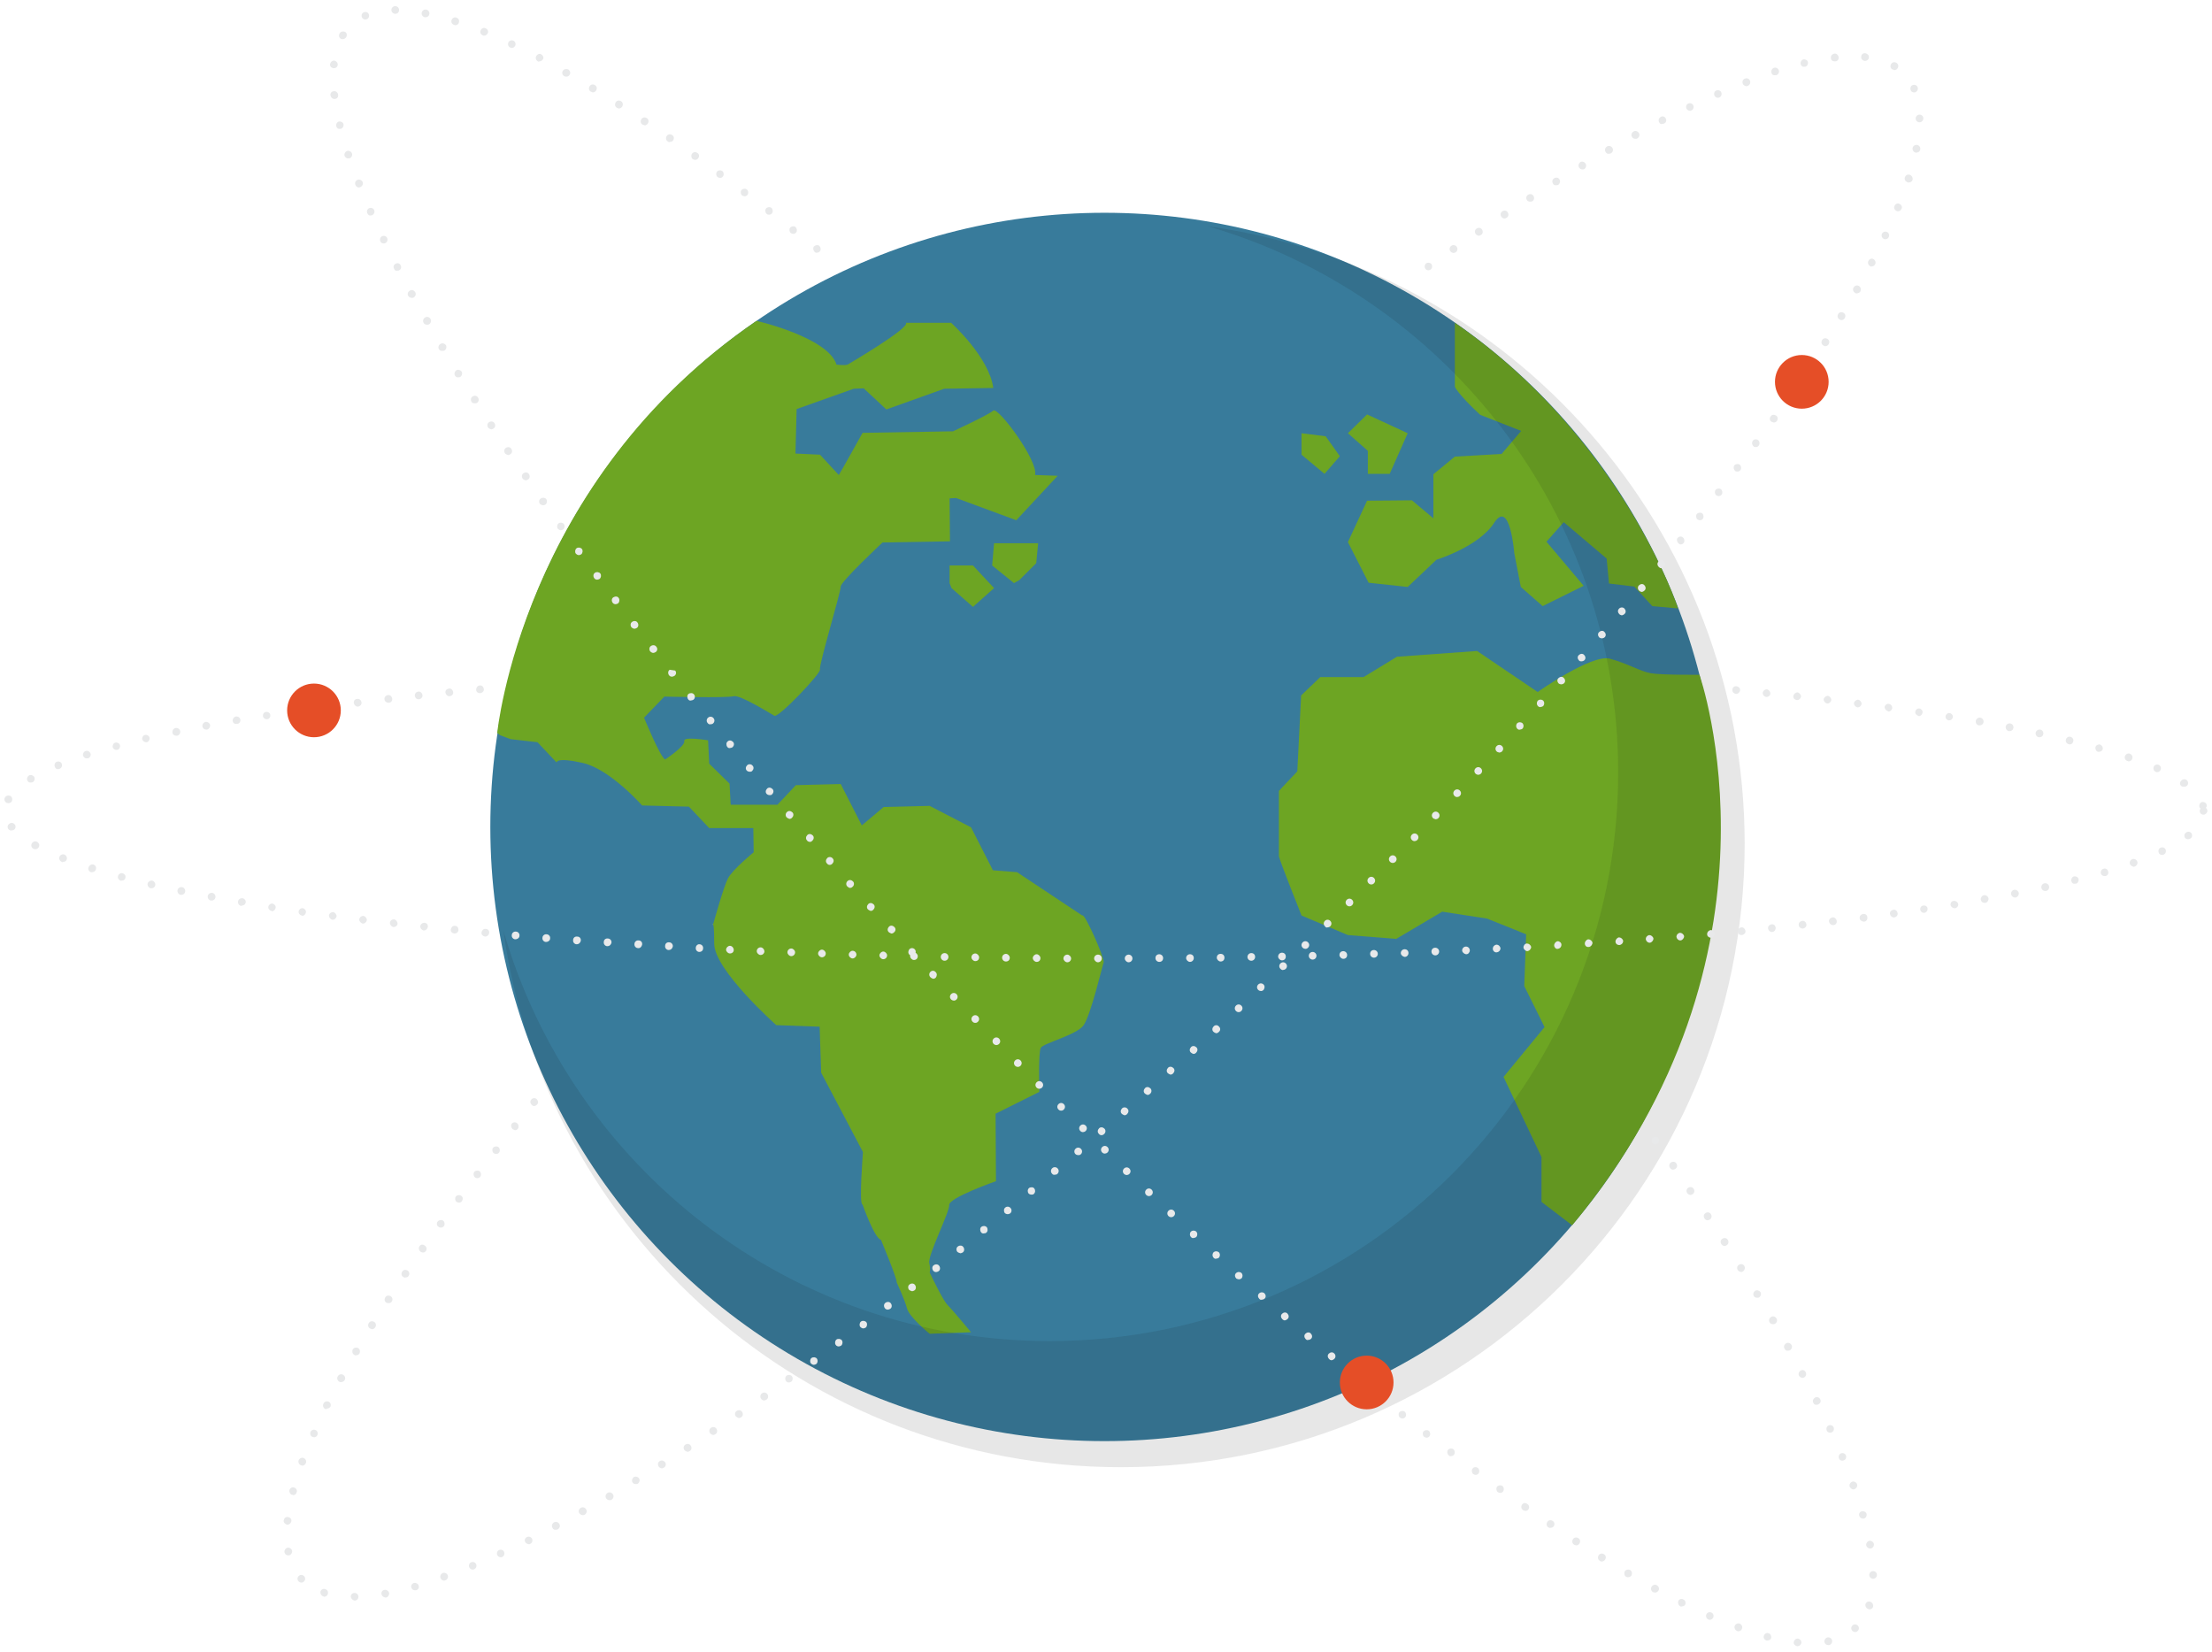 <?xml version="1.0" encoding="utf-8"?>
<!-- Generator: Adobe Illustrator 19.2.0, SVG Export Plug-In . SVG Version: 6.00 Build 0)  -->
<svg version="1.1" id="Layer_1" xmlns="http://www.w3.org/2000/svg" xmlns:xlink="http://www.w3.org/1999/xlink" x="0px" y="0px"
	 viewBox="0 0 577 431" style="enable-background:new 0 0 577 431;" xml:space="preserve">
<style type="text/css">
	.st0{fill:#387B9B;}
	.st1{fill:#87D37C;}
	.st2{fill:#6DA523;}
	.st3{opacity:0.1;}
	.st4{fill:#0F0F0F;}
	.st5{fill:#E8E9EA;}
	.st6{fill:#E54E27;}
</style>
<g>
	<g>
		<circle class="st0" cx="288.1" cy="215.7" r="160.2"/>
		<g>
			<g>
				<path class="st1" d="M185.9,240.9c-0.1,0.1-0.1,0.4-0.1,0.4S185.9,241.2,185.9,240.9z"/>
				<path class="st2" d="M282.3,238.8l-17-11.3l-6.3-0.5l-5.7-11.2l-10.8-5.6l-12,0.3l-5.7,4.8l-5.5-10.8l-11.7,0.3l-4.8,5.1h-12.2
					l-0.3-5.5l-5.3-5.2l-0.3-6.1c0,0-6.6-1.1-6.2,0.2c0.3,1.3-5,4.8-5,4.8c-1.3-0.6-5.5-10.9-5.5-10.9l5.3-5.5
					c0,0,16.4,0.4,18.1-0.1c1.7-0.4,9.5,4.5,10.6,5.1c1.1,0.6,12.3-11.2,11.9-12.1c-0.4-0.9,5.5-20.4,5.4-21.6
					c-0.1-1.2,10.9-11.5,10.9-11.5l17.6-0.3l-0.1-11.2l1.7-0.1l15.7,5.8l10.8-11.6l-5.9-0.2c0.9-3.7-9.7-17.9-10.9-16.8
					c-1.2,1.1-10.5,5.4-10.5,5.4l-23.6,0.4c0,0-6,10.8-6.2,11l-4.9-5.3l-6.4-0.3l0.3-11.6l14.9-5.3l2.6-0.1l5.9,5.5l15.1-5.4
					l12.8-0.2c-1.1-8.1-11-17-11-17h-11.8c1.2,1.3-15.2,10.9-15.2,10.9c-0.8,0.3-2.9,0-2.9,0c-2.2-7.1-20.8-11.4-20.8-11.4l-0.2,0.1
					c-61.1,41.7-67.5,107.4-67.5,107.4l0.8,0.6l2.7,1l7,0.8l5,5.3c0,0-0.3-1.5,6.8,0.1c7.1,1.6,15.5,11.1,15.5,11.1l12.2,0.3
					l5.3,5.6h11.5l0.1,6.3c0,0-5.5,4.5-6.7,6.8c-1.1,2.1-3.4,10.3-3.9,12.1c0.1-0.1,0.3,0.5,0.3,5c0.1,6.9,16.2,21.2,16.2,21.2
					l11.3,0.4l0.4,12l10.9,20.7c0,0-1.1,13.9-0.1,13.7c0,0,3.1,8.8,4.8,9.2c0,0,4.3,10.3,4.1,11.1c0,0,2.1,4.5,2.7,6.8
					c0.6,2.3,5.9,6.6,5.9,6.6l10.8-0.4c0,0-5-6-6.2-7.2c-1.2-1.2-4.6-8.4-4.6-8.4s0.3-0.5-0.1-2.5c-0.4-2,5.3-13.2,5.2-15.1
					c-0.1-1.9,12.2-6.2,12.2-6.2l-0.1-17.6l11.4-5.7c0,0-0.3-10.3,0.4-11.5c0.7-1.2,9.2-3.3,11.1-5.8c1.9-2.5,5-15.8,5.3-16.5
					C288.1,249.8,282.8,237.8,282.3,238.8z"/>
			</g>
			<polygon class="st2" points="248.2,153.4 253.8,158.3 259.3,153.4 253.8,147.5 247.7,147.5 247.7,152.1 			"/>
			<polygon class="st2" points="264.5,152.1 258.8,147.5 259.3,141.7 270.8,141.7 270.3,146.9 265.9,151.3 			"/>
			<polygon class="st2" points="339.5,113 339.5,118.6 345.5,123.6 349.5,119 345.8,113.8 			"/>
			<polygon class="st2" points="351.6,113 356.6,108.1 367.2,113 362.5,123.6 356.8,123.6 356.8,117.6 			"/>
			<path class="st2" d="M379.5,84.2v16.7c0,0,0.8,1.9,6.6,7.3l10.7,4.2l-5.1,6l-12.2,0.7l-5.6,4.6v11.5l-5.6-4.7l-11.7,0.1l-5,10.8
				L357,152l10.2,1.1l7.5-7.1c0,0,11.1-3.4,15.1-9.7c4.1-6.2,5.2,8,5.2,8l1.7,8.8l5.7,5l10.7-5.3l-9.7-11.5l4.5-5.1l11.2,9.5
				l0.6,6.5l6.6,0.8l4.7,5.1l6.7,0.6C437.8,158.7,423.1,114.2,379.5,84.2z"/>
			<path class="st2" d="M410.1,319.6l-8-6.1v-11.7l-9.9-20.9l10.7-13l-5.3-10.7l0.5-13.5l-10.2-4.1l-11.7-1.8l-12,7.1l-12.6-1
				l-12.1-5.1c0,0-5.9-14.8-5.9-15.5c0-0.8,0-17,0-17l4.8-5.1l1-19.8l5-4.8h11.3l8.7-5.3l20.9-1.5l15.8,10.7c0,0,14-9.9,18.8-8.7
				c4.8,1.3,7.9,3.3,10.7,3.8c2.8,0.5,12.7,0.4,12.7,0.4S469,248.9,410.1,319.6z"/>
		</g>
	</g>
	<g class="st3">
		<path class="st4" d="M315,59c61.8,17.9,107.1,74.9,107.1,142.5c0,81.9-66.4,148.3-148.3,148.3c-67.6,0-124.6-45.2-142.5-107.1
			c11,79.1,78.9,140,161.1,140c89.8,0,162.7-72.8,162.7-162.7C455,138,394.1,70,315,59z"/>
	</g>
	<g>
		<g>
			<path class="st5" d="M285.4,250c0-0.6,0.5-1,1-1l0,0c0.6,0,1,0.4,1,1l0,0c0,0.6-0.5,1-1,1l0,0C285.9,251,285.4,250.5,285.4,250z
				 M293.4,250c0-0.6,0.5-1,1-1l0,0c0.5,0,1,0.4,1,1l0,0c0,0.5-0.4,1-1,1l0,0c0,0,0,0,0,0l0,0C293.9,251,293.4,250.5,293.4,250z
				 M278.4,251c-0.5,0-1-0.5-1-1l0,0c0-0.6,0.5-1,1-1l0,0c0.5,0,1,0.5,1,1l0,0C279.4,250.5,279,251,278.4,251L278.4,251L278.4,251z
				 M301.4,249.9c0-0.6,0.4-1,1-1l0,0c0.5,0,1,0.4,1,1l0,0c0,0.6-0.4,1-1,1l0,0l0,0l0,0C301.9,250.9,301.4,250.5,301.4,249.9z
				 M270.4,250.9c-0.5,0-1-0.5-1-1l0,0c0-0.5,0.5-1,1-1l0,0c0.5,0,1,0.5,1,1l0,0C271.4,250.5,271,250.9,270.4,250.9L270.4,250.9
				L270.4,250.9z M309.4,249.9c0-0.5,0.4-1,1-1h0c0.6,0,1,0.4,1,1l0,0c0,0.5-0.4,1-1,1l0,0c0,0,0,0,0,0l0,0c0,0,0,0,0,0l0,0
				C309.9,250.9,309.4,250.4,309.4,249.9z M262.4,250.8c-0.6,0-1-0.5-1-1l0,0c0-0.6,0.5-1,1-1v0c0.5,0,1,0.5,1,1l0,0
				C263.4,250.4,263,250.8,262.4,250.8L262.4,250.8C262.4,250.8,262.4,250.8,262.4,250.8z M317.4,249.8c0-0.6,0.4-1,1-1l0,0
				c0.6,0,1,0.4,1,1l0,0c0,0.6-0.4,1-1,1l0,0h0l0,0C317.9,250.8,317.4,250.3,317.4,249.8z M254.4,250.7c-0.5,0-1-0.5-1-1l0,0
				c0-0.6,0.5-1,1-1l0,0c0.5,0,1,0.5,1,1l0,0C255.4,250.3,255,250.7,254.4,250.7L254.4,250.7C254.4,250.7,254.4,250.7,254.4,250.7z
				 M325.4,249.6c0-0.5,0.4-1,1-1l0,0c0.6,0,1,0.4,1,1l0,0c0,0.5-0.4,1-1,1l0,0h0l0,0C325.9,250.6,325.4,250.2,325.4,249.6z
				 M246.4,250.6c-0.6,0-1-0.5-1-1l0,0c0-0.6,0.5-1,1-1l0,0c0.6,0,1,0.5,1,1l0,0C247.4,250.1,247,250.6,246.4,250.6L246.4,250.6
				C246.4,250.6,246.4,250.6,246.4,250.6z M333.4,249.5c0-0.5,0.4-1,1-1l0,0c0.6,0,1,0.4,1,1l0,0c0,0.6-0.4,1-1,1l0,0c0,0,0,0,0,0
				l0,0C333.9,250.5,333.4,250,333.4,249.5z M238.4,250.4c-0.5,0-1-0.5-1-1l0,0c0-0.6,0.5-1,1-1l0,0c0.5,0,1,0.5,1,1l0,0
				C239.4,250,239,250.4,238.4,250.4L238.4,250.4C238.4,250.4,238.4,250.4,238.4,250.4z M341.4,249.3c0-0.5,0.4-1,1-1l0,0
				c0.5,0,1,0.4,1,1l0,0c0,0.5-0.4,1-1,1l0,0c0,0,0,0,0,0l0,0c0,0,0,0,0,0l0,0C341.9,250.3,341.4,249.9,341.4,249.3z M230.4,250.2
				c-0.5,0-1-0.5-1-1l0,0c0-0.5,0.5-1,1-1l0,0c0.5,0,1,0.5,1,1l0,0C231.4,249.8,230.9,250.2,230.4,250.2L230.4,250.2
				C230.4,250.2,230.4,250.2,230.4,250.2z M349.4,249.1c0-0.6,0.4-1,1-1l0,0c0.5,0,1,0.4,1,1l0,0c0,0.6-0.4,1-1,1l0,0c0,0,0,0,0,0
				l0,0C349.9,250.1,349.4,249.6,349.4,249.1z M222.4,250C222.4,250,222.4,250,222.4,250L222.4,250c-0.5,0-1-0.5-1-1l0,0
				c0-0.5,0.5-1,1-1l0,0c0.6,0,1,0.5,1,1l0,0C223.4,249.5,222.9,250,222.4,250L222.4,250C222.4,250,222.4,250,222.4,250z
				 M357.4,248.8c0-0.6,0.4-1,1-1l0,0c0.5,0,1,0.4,1,1l0,0c0,0.5-0.4,1-1,1l0,0l0,0l0,0c0,0,0,0,0,0l0,0
				C357.9,249.8,357.4,249.4,357.4,248.8z M214.4,249.7c-0.5,0-1-0.5-1-1l0,0c0-0.5,0.5-1,1-1h0c0.5,0,1,0.5,1,1l0,0
				C215.4,249.3,214.9,249.7,214.4,249.7L214.4,249.7C214.4,249.7,214.4,249.7,214.4,249.7z M365.4,248.6c0-0.5,0.4-1,1-1l0,0
				c0.6,0,1,0.4,1,1l0,0c0,0.5-0.4,1-1,1l0,0c0,0,0,0,0,0l0,0C365.9,249.5,365.4,249.1,365.4,248.6z M206.4,249.4c-0.5,0-1-0.5-1-1
				l0,0c0-0.6,0.5-1,1-1l0,0c0.5,0,1,0.5,1,1l0,0C207.4,249,206.9,249.4,206.4,249.4L206.4,249.4
				C206.4,249.4,206.4,249.4,206.4,249.4z M373.4,248.2c0-0.6,0.4-1,1-1l0,0c0.5,0,1,0.4,1,1l0,0c0,0.5-0.4,1-1,1l0,0c0,0,0,0,0,0
				l0,0C373.9,249.2,373.4,248.8,373.4,248.2z M198.4,249.1c-0.5,0-1-0.5-1-1l0,0c0-0.6,0.5-1,1-1l0,0c0.5,0,1,0.5,1,1.1l0,0
				C199.4,248.6,199,249.1,198.4,249.1L198.4,249.1C198.4,249.1,198.4,249.1,198.4,249.1z M381.4,247.9c0-0.5,0.4-1,1-1l0,0
				c0.5,0,1,0.4,1,1l0,0c0,0.5-0.4,1-0.9,1l0,0c0,0,0,0-0.1,0l0,0C381.9,248.8,381.4,248.4,381.4,247.9z M190.4,248.7
				c-0.5,0-1-0.5-1-1l0,0c0-0.5,0.5-1,1-1l0,0c0.5,0,1,0.5,1,1.1l0,0C191.4,248.3,191,248.7,190.4,248.7L190.4,248.7
				C190.4,248.7,190.4,248.7,190.4,248.7z M389.4,247.5c0-0.6,0.4-1,0.9-1.1l0,0c0.6,0,1,0.4,1.1,0.9l0,0c0,0.6-0.4,1-0.9,1.1l0,0
				c0,0,0,0-0.1,0l0,0C389.9,248.5,389.4,248,389.4,247.5z M182.4,248.3C182.4,248.3,182.4,248.3,182.4,248.3L182.4,248.3
				c-0.5,0-1-0.5-0.9-1.1l0,0c0-0.5,0.5-1,1-0.9h0c0.5,0,1,0.5,0.9,1.1l0,0C183.4,247.9,183,248.3,182.4,248.3L182.4,248.3
				C182.4,248.3,182.4,248.3,182.4,248.3z M397.4,247.1c0-0.5,0.4-1,0.9-1l0,0c0.5,0,1,0.4,1.1,0.9l0,0c0,0.5-0.4,1-1,1.1l0,0
				c0,0,0,0,0,0l0,0c0,0,0,0-0.1,0l0,0C397.9,248,397.4,247.6,397.4,247.1z M174.4,247.8c-0.5,0-1-0.5-0.9-1.1l0,0
				c0-0.6,0.5-1,1.1-0.9l0,0c0.5,0,1,0.5,0.9,1.1l0,0C175.4,247.4,175,247.8,174.4,247.8L174.4,247.8
				C174.4,247.8,174.4,247.8,174.4,247.8z M405.4,246.6c0-0.5,0.4-1,0.9-1.1l0,0c0.5,0,1,0.4,1,0.9l0,0c0,0.6-0.4,1-0.9,1.1l0,0
				c0,0,0,0-0.1,0l0,0C405.9,247.6,405.4,247.1,405.4,246.6z M166.4,247.3L166.4,247.3L166.4,247.3c-0.5,0-1-0.5-0.9-1.1l0,0
				c0-0.5,0.5-1,1.1-0.9l0,0c0.6,0,1,0.5,0.9,1.1l0,0C167.4,246.9,167,247.4,166.4,247.3L166.4,247.3
				C166.4,247.4,166.4,247.4,166.4,247.3z M413.4,246.1c0-0.5,0.4-1,0.9-1.1l0,0c0.5,0,1,0.4,1.1,0.9l0,0c0,0.5-0.4,1-0.9,1.1l0,0
				c0,0,0,0-0.1,0l0,0C413.8,247.1,413.4,246.6,413.4,246.1z M158.4,246.8c-0.5,0-1-0.5-0.9-1.1l0,0c0-0.6,0.5-1,1.1-0.9l0,0
				c0.5,0,1,0.5,0.9,1.1l0,0C159.4,246.4,159,246.8,158.4,246.8L158.4,246.8C158.4,246.8,158.4,246.8,158.4,246.8z M421.4,245.6
				c0-0.5,0.4-1,0.9-1.1l0,0c0.5,0,1,0.4,1.1,0.9l0,0c0,0.6-0.4,1-0.9,1.1l0,0c0,0,0,0-0.1,0l0,0
				C421.8,246.5,421.4,246.1,421.4,245.6z M150.4,246.3c-0.5,0-1-0.5-0.9-1.1l0,0c0-0.6,0.5-1,1.1-0.9l0,0c0.6,0,1,0.5,0.9,1.1l0,0
				C151.4,245.9,151,246.3,150.4,246.3L150.4,246.3C150.5,246.3,150.4,246.3,150.4,246.3z M429.3,245c0-0.6,0.4-1,0.9-1.1l0,0
				c0.5,0,1,0.4,1.1,0.9l0,0c0,0.5-0.4,1-0.9,1.1l0,0c0,0,0,0-0.1,0l0,0C429.8,245.9,429.4,245.5,429.3,245z M142.4,245.7
				C142.4,245.7,142.4,245.7,142.4,245.7L142.4,245.7c-0.5,0-1-0.5-0.9-1.1l0,0c0-0.5,0.5-1,1.1-0.9l0,0c0.5,0,1,0.5,0.9,1.1l0,0
				C143.5,245.3,143,245.7,142.4,245.7L142.4,245.7C142.5,245.7,142.5,245.7,142.4,245.7z M437.3,244.4c0-0.6,0.4-1,0.9-1.1l0,0
				c0.5,0,1,0.4,1.1,0.9l0,0c0,0.5-0.4,1-0.9,1.1l0,0c0,0-0.1,0-0.1,0l0,0C437.8,245.3,437.4,244.9,437.3,244.4z M134.4,245
				c-0.5,0-1-0.5-0.9-1.1l0,0c0-0.5,0.5-1,1.1-0.9l0,0c0.5,0,1,0.5,0.9,1.1l0,0C135.5,244.6,135,245,134.4,245L134.4,245
				C134.5,245,134.5,245,134.4,245z M445.3,243.7c0-0.6,0.4-1,0.9-1.1l0,0c0.6,0,1,0.4,1.1,0.9l0,0c0,0.5-0.4,1-0.9,1.1l0,0
				c0,0-0.1,0-0.1,0l0,0C445.8,244.6,445.3,244.2,445.3,243.7z M126.5,244.3L126.5,244.3L126.5,244.3c-0.5-0.1-1-0.5-0.9-1.1l0,0
				c0.1-0.5,0.5-1,1.1-0.9l0,0c0.6,0,1,0.5,0.9,1.1l0,0C127.5,243.9,127.1,244.3,126.5,244.3L126.5,244.3
				C126.5,244.3,126.5,244.3,126.5,244.3z M453.3,243c0-0.5,0.3-1,0.9-1.1l0,0c0.6-0.1,1,0.4,1.1,0.9l0,0c0.1,0.6-0.4,1-0.9,1.1l0,0
				c0,0-0.1,0-0.1,0l0,0C453.7,243.9,453.3,243.5,453.3,243z M118.5,243.5c-0.6-0.1-1-0.5-0.9-1.1l0,0c0.1-0.5,0.5-1,1.1-0.9l0,0
				c0.6,0,0.9,0.5,0.9,1.1l0,0C119.5,243.2,119.1,243.5,118.5,243.5L118.5,243.5C118.6,243.5,118.5,243.5,118.5,243.5z M461.2,242.2
				c-0.1-0.5,0.3-1,0.9-1.1l0,0c0.6-0.1,1,0.3,1.1,0.9l0,0c0,0.5-0.3,1-0.9,1.1l0,0c0,0-0.1,0-0.1,0l0,0
				C461.7,243.1,461.3,242.7,461.2,242.2z M110.5,242.7c-0.5-0.1-0.9-0.6-0.9-1.1l0,0c0.1-0.5,0.5-0.9,1.1-0.9l0,0
				c0.6,0,1,0.5,0.9,1.1l0,0c-0.1,0.5-0.5,0.9-1,0.9l0,0C110.6,242.7,110.6,242.7,110.5,242.7z M469.2,241.3c-0.1-0.5,0.3-1,0.9-1.1
				l0,0c0.5-0.1,1,0.3,1.1,0.9l0,0c0.1,0.5-0.3,1-0.9,1.1l0,0c0,0-0.1,0-0.1,0l0,0C469.7,242.2,469.2,241.8,469.2,241.3z
				 M102.6,241.8c-0.5-0.1-0.9-0.6-0.9-1.1l0,0c0.1-0.6,0.5-0.9,1.1-0.9l0,0c0.5,0.1,0.9,0.6,0.9,1.1l0,0c0,0.5-0.5,0.9-1,0.9l0,0
				C102.6,241.9,102.6,241.8,102.6,241.8z M477.1,240.4c-0.1-0.5,0.3-1,0.9-1.1l0,0c0.5-0.1,1,0.3,1.1,0.9l0,0
				c0.1,0.6-0.3,1.1-0.9,1.1l0,0c0,0-0.1,0-0.1,0l0,0C477.6,241.3,477.2,240.9,477.1,240.4z M94.6,240.9c-0.5-0.1-0.9-0.6-0.9-1.1
				l0,0c0.1-0.6,0.6-0.9,1.1-0.9l0,0c0.5,0.1,0.9,0.6,0.9,1.1l0,0c-0.1,0.5-0.5,0.9-1,0.9l0,0C94.7,240.9,94.6,240.9,94.6,240.9z
				 M485.1,239.5c-0.1-0.5,0.3-1,0.9-1.1l0,0c0.6-0.1,1.1,0.3,1.1,0.9l0,0c0.1,0.5-0.3,1.1-0.9,1.1l0,0c-0.1,0-0.1,0-0.1,0l0,0
				C485.6,240.3,485.1,240,485.1,239.5z M86.7,239.9L86.7,239.9L86.7,239.9c-0.5-0.1-0.9-0.6-0.9-1.1l0,0c0.1-0.6,0.6-0.9,1.1-0.9
				l0,0c0.5,0.1,0.9,0.6,0.9,1.1l0,0c-0.1,0.5-0.5,0.9-1,0.9l0,0C86.7,239.9,86.7,239.9,86.7,239.9z M493,238.4
				c-0.1-0.5,0.3-1,0.9-1.1l0,0c0.5-0.1,1,0.3,1.1,0.9l0,0c0.1,0.5-0.3,1-0.9,1.1l0,0l0,0l0,0c0,0-0.1,0-0.1,0l0,0
				C493.5,239.3,493.1,238.9,493,238.4z M78.7,238.8c-0.5-0.1-0.9-0.6-0.8-1.1l0,0c0.1-0.5,0.6-0.9,1.1-0.8l0,0
				c0.5,0.1,0.9,0.6,0.8,1.1l0,0c-0.1,0.5-0.5,0.9-1,0.9l0,0C78.8,238.8,78.8,238.8,78.7,238.8z M500.9,237.3
				c-0.1-0.5,0.3-1.1,0.8-1.1l0,0c0.6-0.1,1.1,0.3,1.1,0.8l0,0c0.1,0.5-0.3,1-0.8,1.1l0,0c-0.1,0-0.1,0-0.2,0l0,0
				C501.4,238.1,501,237.8,500.9,237.3z M70.8,237.6C70.8,237.6,70.8,237.6,70.8,237.6L70.8,237.6c-0.5-0.1-0.9-0.6-0.8-1.1l0,0
				c0.1-0.5,0.6-0.9,1.1-0.8l0,0c0.5,0.1,0.9,0.6,0.8,1.1l0,0c-0.1,0.5-0.5,0.9-1,0.9l0,0C70.9,237.6,70.8,237.6,70.8,237.6z
				 M508.8,236.1c-0.1-0.5,0.3-1.1,0.8-1.1l0,0c0.5-0.1,1.1,0.3,1.2,0.8l0,0c0.1,0.5-0.3,1-0.8,1.1l0,0c-0.1,0-0.1,0-0.2,0l0,0
				C509.4,236.9,508.9,236.5,508.8,236.1z M62.9,236.3c-0.5-0.1-0.9-0.6-0.8-1.2l0,0c0.1-0.5,0.6-0.9,1.2-0.8l0,0
				c0.5,0.1,0.9,0.6,0.8,1.1l0,0c-0.1,0.5-0.5,0.8-1,0.8l0,0C63,236.3,62.9,236.3,62.9,236.3z M516.7,234.7
				c-0.1-0.5,0.3-1.1,0.8-1.2l0,0c0.5-0.1,1.1,0.3,1.2,0.8l0,0c0.1,0.5-0.3,1.1-0.8,1.2l0,0c-0.1,0-0.1,0-0.2,0l0,0
				C517.2,235.5,516.8,235.2,516.7,234.7z M55,234.9c-0.5-0.1-0.9-0.6-0.8-1.2l0,0c0.1-0.5,0.6-0.9,1.2-0.8h0
				c0.5,0.1,0.9,0.6,0.8,1.2l0,0c-0.1,0.5-0.5,0.8-1,0.8l0,0C55.1,234.9,55,234.9,55,234.9z M524.6,233.3c-0.1-0.5,0.2-1.1,0.8-1.2
				l0,0c0.5-0.1,1.1,0.3,1.2,0.8l0,0c0.1,0.5-0.3,1.1-0.8,1.2l0,0c-0.1,0-0.1,0-0.2,0l0,0C525.1,234.1,524.7,233.7,524.6,233.3z
				 M47.1,233.4C47.1,233.4,47.1,233.4,47.1,233.4L47.1,233.4c-0.5-0.1-0.9-0.6-0.8-1.2l0,0c0.1-0.5,0.6-0.9,1.2-0.8l0,0
				c0.5,0.1,0.9,0.6,0.8,1.2l0,0c-0.1,0.5-0.5,0.8-1,0.8l0,0C47.2,233.4,47.2,233.4,47.1,233.4z M532.5,231.6
				c-0.1-0.5,0.2-1.1,0.8-1.2l0,0c0.5-0.1,1.1,0.2,1.2,0.8l0,0c0.1,0.5-0.2,1.1-0.8,1.2l0,0c-0.1,0-0.1,0-0.2,0l0,0
				C533,232.4,532.6,232.1,532.5,231.6z M39.3,231.7c-0.5-0.1-0.9-0.7-0.8-1.2l0,0c0.1-0.5,0.7-0.9,1.2-0.8l0,0
				c0.5,0.1,0.9,0.7,0.8,1.2l0,0c-0.1,0.5-0.5,0.8-1,0.8l0,0C39.4,231.7,39.3,231.7,39.3,231.7z M540.3,229.8
				c-0.1-0.5,0.2-1.1,0.7-1.2l0,0c0.5-0.1,1.1,0.2,1.2,0.7l0,0c0.1,0.5-0.2,1.1-0.7,1.2l0,0l0,0l0,0c-0.1,0-0.2,0-0.3,0l0,0
				C540.8,230.6,540.4,230.3,540.3,229.8z M31.5,229.7L31.5,229.7L31.5,229.7c-0.5-0.1-0.9-0.7-0.7-1.2l0,0c0.1-0.5,0.7-0.9,1.2-0.7
				l0,0c0.5,0.1,0.9,0.7,0.7,1.2l0,0c-0.1,0.5-0.5,0.7-1,0.7l0,0C31.6,229.8,31.5,229.7,31.5,229.7z M548,227.8
				c-0.1-0.5,0.2-1.1,0.7-1.2l0,0c0.5-0.2,1.1,0.1,1.2,0.7l0,0c0.2,0.5-0.1,1.1-0.7,1.2l0,0c-0.1,0-0.2,0-0.3,0l0,0
				C548.5,228.5,548.1,228.2,548,227.8z M23.7,227.5c-0.5-0.2-0.8-0.7-0.6-1.3l0,0c0.2-0.5,0.7-0.8,1.3-0.7h0
				c0.5,0.2,0.8,0.7,0.6,1.3l0,0c-0.1,0.4-0.5,0.7-1,0.7l0,0C23.9,227.5,23.8,227.5,23.7,227.5z M555.6,225.4
				c-0.2-0.5,0.1-1.1,0.6-1.3l0,0c0.5-0.2,1.1,0.1,1.3,0.6l0,0c0.2,0.5-0.1,1.1-0.6,1.3l0,0c-0.1,0-0.2,0.1-0.3,0.1l0,0
				C556.2,226,555.8,225.8,555.6,225.4z M16.1,224.8L16.1,224.8L16.1,224.8c-0.5-0.2-0.8-0.8-0.6-1.3l0,0c0.2-0.5,0.8-0.8,1.3-0.6
				l0,0c0.5,0.2,0.8,0.8,0.6,1.3l0,0c-0.1,0.4-0.5,0.6-0.9,0.6l0,0C16.4,224.9,16.2,224.9,16.1,224.8z M563.1,222.4
				c-0.2-0.5,0-1.1,0.5-1.3l0,0c0.5-0.2,1.1,0,1.3,0.5l0,0c0.2,0.5,0,1.1-0.5,1.3l0,0c-0.1,0.1-0.3,0.1-0.4,0.1l0,0
				C563.6,223,563.2,222.8,563.1,222.4z M8.7,221.4L8.7,221.4L8.7,221.4c-0.5-0.3-0.7-0.9-0.4-1.4l0,0c0.3-0.5,0.9-0.7,1.4-0.4h0
				c0.5,0.3,0.7,0.9,0.4,1.4l0,0c-0.2,0.3-0.5,0.5-0.9,0.5l0,0C9.1,221.5,8.9,221.5,8.7,221.4z M570,218.6c-0.3-0.4-0.3-1.1,0.2-1.4
				l0,0c0.4-0.4,1.1-0.3,1.4,0.1l0,0c0.3,0.4,0.3,1.1-0.2,1.4l0,0c-0.2,0.1-0.4,0.2-0.6,0.2l0,0C570.5,218.9,570.2,218.8,570,218.6z
				 M2.2,216.3c-0.3-0.4-0.3-1.1,0.2-1.4l0,0c0.4-0.4,1.1-0.3,1.4,0.1l0,0c0.4,0.4,0.3,1.1-0.1,1.4l0,0c-0.2,0.1-0.4,0.2-0.6,0.2
				l0,0C2.7,216.7,2.4,216.5,2.2,216.3z M573.8,211.5c0-0.2,0.1-0.4,0.2-0.6l0,0c-0.1-0.1-0.3-0.3-0.3-0.5l0,0
				c-0.1-0.5,0.2-1.1,0.7-1.2l0,0c0.5-0.1,1.1,0.2,1.2,0.7l0,0c0.1,0.3,0,0.6-0.2,0.8l0,0c0.2,0.2,0.4,0.5,0.4,0.8l0,0
				c0,0.5-0.5,1-1,1l0,0C574.2,212.5,573.8,212.1,573.8,211.5z M1.7,209.4c-0.5-0.3-0.7-0.9-0.4-1.4l0,0l0,0l0,0
				c0.3-0.5,0.9-0.6,1.4-0.4l0,0c0.5,0.3,0.6,0.9,0.4,1.4h0c-0.2,0.3-0.5,0.5-0.9,0.5l0,0C2,209.5,1.9,209.4,1.7,209.4z
				 M569.1,205.1L569.1,205.1c-0.5-0.3-0.6-0.9-0.2-1.4l0,0c0.3-0.4,0.9-0.6,1.4-0.3l0,0c0.5,0.3,0.6,1,0.3,1.4l0,0
				c-0.2,0.3-0.5,0.4-0.8,0.4l0,0C569.5,205.2,569.3,205.2,569.1,205.1z M7.2,203.7c-0.3-0.5-0.1-1.1,0.3-1.4l0,0
				c0.5-0.3,1.1-0.1,1.4,0.3l0,0c0.3,0.5,0.1,1.1-0.3,1.4l0,0c-0.2,0.1-0.3,0.1-0.5,0.1l0,0C7.7,204.2,7.4,204,7.2,203.7z
				 M562.3,201.3L562.3,201.3c-0.5-0.2-0.7-0.8-0.5-1.3l0,0c0.2-0.5,0.8-0.7,1.3-0.5l0,0c0.5,0.2,0.7,0.8,0.5,1.3l0,0
				c-0.2,0.4-0.5,0.6-0.9,0.6l0,0C562.5,201.4,562.4,201.4,562.3,201.3z M14.3,200c-0.2-0.5,0-1.1,0.5-1.3l0,0
				c0.5-0.2,1.1,0,1.3,0.5l0,0c0.2,0.5,0,1.1-0.5,1.3h0c-0.1,0.1-0.3,0.1-0.4,0.1l0,0C14.8,200.7,14.4,200.4,14.3,200z M554.9,198.5
				c-0.5-0.2-0.8-0.7-0.6-1.3l0,0c0.2-0.5,0.8-0.8,1.3-0.6l0,0l0,0l0,0c0.5,0.2,0.8,0.8,0.6,1.3l0,0c-0.1,0.4-0.5,0.7-1,0.7l0,0
				C555.1,198.5,555,198.5,554.9,198.5z M21.7,197.2c-0.2-0.5,0.1-1.1,0.6-1.3l0,0c0.5-0.2,1.1,0.1,1.3,0.6l0,0
				c0.2,0.5-0.1,1.1-0.6,1.3l0,0c-0.1,0-0.2,0-0.3,0l0,0C22.3,197.9,21.9,197.6,21.7,197.2z M547.3,196.1L547.3,196.1
				c-0.5-0.1-0.8-0.7-0.7-1.2l0,0c0.1-0.5,0.7-0.8,1.2-0.7l0,0c0.5,0.2,0.8,0.7,0.7,1.2l0,0c-0.1,0.4-0.5,0.7-1,0.7l0,0
				C547.5,196.1,547.4,196.1,547.3,196.1z M29.4,194.9c-0.1-0.5,0.2-1.1,0.7-1.2l0,0c0.5-0.1,1.1,0.2,1.2,0.7l0,0
				c0.1,0.5-0.2,1.1-0.7,1.2l0,0c-0.1,0-0.2,0-0.3,0l0,0C29.9,195.6,29.5,195.3,29.4,194.9z M539.6,194.1L539.6,194.1
				c-0.5-0.1-0.9-0.7-0.7-1.2l0,0c0.1-0.5,0.7-0.9,1.2-0.7l0,0l0,0l0,0c0.5,0.1,0.9,0.7,0.7,1.2l0,0c-0.1,0.5-0.5,0.8-1,0.8l0,0
				C539.8,194.1,539.7,194.1,539.6,194.1z M37.1,192.9c-0.1-0.5,0.2-1.1,0.7-1.2l0,0c0.5-0.1,1.1,0.2,1.2,0.7l0,0
				c0.1,0.5-0.2,1.1-0.7,1.2l0,0c-0.1,0-0.2,0-0.2,0l0,0C37.7,193.6,37.3,193.3,37.1,192.9z M531.8,192.3L531.8,192.3
				c-0.5-0.1-0.9-0.6-0.8-1.2l0,0c0.1-0.5,0.7-0.9,1.2-0.8l0,0c0.5,0.1,0.9,0.6,0.8,1.2l0,0c-0.1,0.5-0.5,0.8-1,0.8l0,0
				C532,192.3,531.9,192.3,531.8,192.3z M45,191.1c-0.1-0.5,0.2-1.1,0.8-1.2l0,0c0.5-0.1,1.1,0.2,1.2,0.8l0,0
				c0.1,0.5-0.2,1.1-0.8,1.2l0,0c-0.1,0-0.1,0-0.2,0l0,0C45.5,191.9,45,191.6,45,191.1z M524,190.7L524,190.7
				c-0.5-0.1-0.9-0.6-0.8-1.2l0,0c0.1-0.5,0.6-0.9,1.2-0.8l0,0l0,0l0,0c0.5,0.1,0.9,0.6,0.8,1.2l0,0c-0.1,0.5-0.5,0.8-1,0.8l0,0
				C524.1,190.7,524.1,190.7,524,190.7z M52.8,189.5c-0.1-0.5,0.3-1.1,0.8-1.2l0,0c0.5-0.1,1.1,0.3,1.2,0.8l0,0
				c0.1,0.5-0.3,1.1-0.8,1.2l0,0c-0.1,0-0.1,0-0.2,0l0,0C53.3,190.3,52.9,190,52.8,189.5z M516.2,189.2c-0.6-0.1-0.9-0.6-0.8-1.2
				l0,0c0.1-0.5,0.6-0.9,1.2-0.8l0,0c0.5,0.1,0.9,0.6,0.8,1.2l0,0c-0.1,0.5-0.5,0.8-1,0.8l0,0C516.3,189.2,516.2,189.2,516.2,189.2z
				 M60.7,188.1c-0.1-0.5,0.3-1.1,0.8-1.2l0,0c0.6-0.1,1.1,0.3,1.2,0.8l0,0c0.1,0.5-0.3,1.1-0.8,1.1l0,0c-0.1,0-0.1,0-0.2,0l0,0
				C61.2,188.9,60.8,188.6,60.7,188.1z M508.3,187.9L508.3,187.9c-0.5-0.1-0.9-0.6-0.8-1.1l0,0c0.1-0.5,0.6-0.9,1.1-0.8l0,0
				c0.5,0.1,0.9,0.6,0.8,1.1l0,0c-0.1,0.5-0.5,0.8-1,0.8l0,0C508.4,187.9,508.3,187.9,508.3,187.9z M68.6,186.8
				c-0.1-0.5,0.3-1.1,0.8-1.1l0,0c0.5-0.1,1.1,0.3,1.1,0.8l0,0c0.1,0.5-0.3,1.1-0.8,1.1l0,0c-0.1,0-0.1,0-0.2,0l0,0
				C69.1,187.6,68.6,187.2,68.6,186.8z M500.4,186.7c-0.5-0.1-0.9-0.6-0.8-1.1l0,0c0.1-0.5,0.6-0.9,1.1-0.8l0,0
				c0.5,0.1,0.9,0.6,0.8,1.1l0,0c-0.1,0.5-0.5,0.9-1,0.9l0,0C500.5,186.7,500.4,186.7,500.4,186.7z M76.5,185.5
				c-0.1-0.6,0.3-1.1,0.9-1.1l0,0c0.5-0.1,1,0.3,1.1,0.9l0,0c0.1,0.5-0.3,1.1-0.8,1.1l0,0c-0.1,0-0.1,0-0.2,0l0,0
				C77,186.4,76.5,186,76.5,185.5z M492.5,185.5c-0.5-0.1-0.9-0.6-0.9-1.1l0,0c0.1-0.5,0.6-0.9,1.1-0.8l0,0c0,0,0,0,0,0l0,0
				c0.6,0.1,0.9,0.6,0.9,1.1l0,0c-0.1,0.5-0.5,0.9-1,0.9l0,0C492.6,185.6,492.5,185.5,492.5,185.5z M84.4,184.4
				c-0.1-0.5,0.3-1,0.9-1.1l0,0c0.5-0.1,1,0.3,1.1,0.9l0,0c0.1,0.6-0.3,1.1-0.9,1.1l0,0c0,0-0.1,0-0.1,0l0,0
				C84.9,185.3,84.5,184.9,84.4,184.4z M484.5,184.5L484.5,184.5c-0.5-0.1-0.9-0.6-0.9-1.1l0,0c0.1-0.5,0.6-0.9,1.1-0.9l0,0
				c0.5,0.1,0.9,0.6,0.9,1.1l0,0c-0.1,0.5-0.5,0.9-1,0.9l0,0C484.6,184.5,484.6,184.5,484.5,184.5z M92.3,183.4
				c-0.1-0.6,0.3-1.1,0.9-1.1l0,0c0.5-0.1,1,0.3,1.1,0.9l0,0c0.1,0.5-0.3,1-0.9,1.1l0,0c0,0-0.1,0-0.1,0l0,0
				C92.8,184.3,92.4,183.9,92.3,183.4z M476.6,183.5c-0.5-0.1-0.9-0.6-0.9-1.1l0,0c0.1-0.5,0.6-0.9,1.1-0.9l0,0c0,0,0,0,0,0l0,0
				c0.5,0.1,0.9,0.6,0.9,1.1l0,0c-0.1,0.5-0.5,0.9-1,0.9l0,0C476.7,183.5,476.6,183.5,476.6,183.5z M100.3,182.4
				c-0.1-0.5,0.3-1,0.9-1.1l0,0c0.5-0.1,1,0.3,1.1,0.9l0,0c0.1,0.6-0.3,1.1-0.9,1.1l0,0c0,0-0.1,0-0.1,0l0,0
				C100.8,183.3,100.3,182.9,100.3,182.4z M468.7,182.6c-0.6-0.1-1-0.5-0.9-1.1l0,0c0.1-0.5,0.6-0.9,1.1-0.9l0,0
				c0.5,0.1,0.9,0.6,0.9,1.1l0,0c-0.1,0.5-0.5,0.9-1,0.9l0,0C468.7,182.6,468.7,182.6,468.7,182.6z M108.2,181.5
				c0-0.6,0.3-1,0.9-1.1l0,0c0.5-0.1,1,0.3,1.1,0.9l0,0c0.1,0.5-0.3,1-0.9,1.1l0,0c0,0-0.1,0-0.1,0l0,0
				C108.7,182.4,108.3,182.1,108.2,181.5z M460.7,181.8L460.7,181.8c-0.5-0.1-0.9-0.5-0.9-1.1l0,0c0.1-0.5,0.5-0.9,1.1-0.9l0,0
				c0.5,0.1,0.9,0.6,0.9,1.1l0,0c0,0.5-0.5,0.9-1,0.9l0,0C460.8,181.8,460.7,181.8,460.7,181.8z M116.2,180.7
				c-0.1-0.6,0.3-1,0.9-1.1l0,0c0.5-0.1,1,0.3,1.1,0.9l0,0c0.1,0.6-0.3,1-0.9,1.1l0,0c0,0-0.1,0-0.1,0l0,0
				C116.7,181.6,116.3,181.2,116.2,180.7z M452.8,181c-0.5-0.1-1-0.5-0.9-1.1l0,0c0-0.6,0.5-1,1.1-0.9l0,0c0.5,0.1,1,0.5,0.9,1.1
				l0,0C453.8,180.6,453.4,181,452.8,181L452.8,181C452.8,181,452.8,181,452.8,181z M124.2,179.9c0-0.5,0.3-1,0.9-1.1l0,0
				c0.6-0.1,1,0.3,1.1,0.9l0,0c0.1,0.5-0.3,1-0.9,1.1l0,0c0,0-0.1,0-0.1,0l0,0C124.7,180.8,124.2,180.5,124.2,179.9z"/>
		</g>
	</g>
	<g>
		<g>
			<path class="st5" d="M468.8,429.4c-0.5-0.1-1-0.5-0.9-1.1l0,0c0.1-0.5,0.5-0.9,1.1-0.9l0,0c0.5,0.1,0.9,0.5,0.9,1.1l0,0
				C469.8,429,469.4,429.4,468.8,429.4L468.8,429.4C468.9,429.4,468.8,429.4,468.8,429.4z M475.9,428.3c-0.1-0.5,0.3-1.1,0.8-1.2
				l0,0c0.5-0.1,1.1,0.2,1.2,0.8l0,0c0.1,0.5-0.2,1.1-0.8,1.2l0,0c-0.1,0-0.1,0-0.2,0l0,0C476.4,429.1,476,428.8,475.9,428.3z
				 M460.8,427.9c-0.5-0.1-0.9-0.7-0.7-1.2l0,0c0.1-0.5,0.7-0.9,1.2-0.7l0,0c0.5,0.1,0.8,0.7,0.7,1.2l0,0c-0.1,0.5-0.5,0.7-1,0.7
				l0,0C461,427.9,460.9,427.9,460.8,427.9z M483.2,425.4c-0.4-0.4-0.4-1,0-1.4h0c0.4-0.4,1-0.4,1.4,0l0,0c0.4,0.4,0.4,1,0,1.4l0,0
				c-0.2,0.2-0.4,0.3-0.7,0.3l0,0C483.7,425.7,483.4,425.6,483.2,425.4z M453.1,425.4c-0.5-0.2-0.8-0.8-0.6-1.3l0,0
				c0.2-0.5,0.8-0.8,1.3-0.6l0,0c0.5,0.2,0.8,0.8,0.6,1.3l0,0c-0.1,0.4-0.5,0.7-0.9,0.7l0,0C453.3,425.5,453.2,425.5,453.1,425.4z
				 M445.6,422.4c-0.5-0.2-0.7-0.8-0.5-1.3l0,0c0.2-0.5,0.8-0.7,1.3-0.5l0,0c0.5,0.2,0.7,0.8,0.5,1.3l0,0c-0.2,0.4-0.5,0.6-0.9,0.6
				l0,0C445.9,422.5,445.7,422.5,445.6,422.4z M487.3,419.7c-0.5-0.2-0.8-0.7-0.7-1.3l0,0c0.2-0.5,0.7-0.8,1.3-0.6l0,0
				c0.5,0.2,0.8,0.7,0.7,1.3l0,0c-0.1,0.4-0.5,0.7-1,0.7l0,0C487.5,419.7,487.4,419.7,487.3,419.7z M438.3,419
				c-0.5-0.3-0.7-0.9-0.5-1.4l0,0c0.2-0.5,0.8-0.7,1.3-0.4l0,0c0.5,0.2,0.7,0.8,0.5,1.3l0,0c-0.2,0.4-0.5,0.5-0.9,0.5l0,0
				C438.6,419.1,438.5,419.1,438.3,419z M431.2,415.3c-0.5-0.3-0.7-0.9-0.4-1.4l0,0c0.3-0.5,0.9-0.7,1.4-0.4l0,0
				c0.5,0.3,0.7,0.9,0.4,1.4l0,0c-0.2,0.3-0.5,0.5-0.9,0.5l0,0C431.5,415.4,431.4,415.3,431.2,415.3z M487.6,410.8L487.6,410.8
				c0-0.5,0.4-1,1-1l0,0c0.5,0,1,0.4,1,1l0,0c0,0.5-0.4,1-1,1l0,0c0,0,0,0,0,0l0,0C488.1,411.8,487.6,411.4,487.6,410.8z
				 M424.2,411.3L424.2,411.3L424.2,411.3c-0.5-0.3-0.6-0.9-0.4-1.4l0,0c0.3-0.5,0.9-0.6,1.4-0.4l0,0c0.5,0.3,0.6,0.9,0.4,1.4l0,0
				c-0.2,0.3-0.5,0.5-0.9,0.5l0,0C424.5,411.4,424.4,411.4,424.2,411.3z M417.3,407.1L417.3,407.1L417.3,407.1
				c-0.5-0.3-0.6-0.9-0.3-1.4l0,0c0.3-0.5,0.9-0.6,1.4-0.3l0,0c0.5,0.3,0.6,0.9,0.3,1.4l0,0c-0.2,0.3-0.5,0.5-0.9,0.5l0,0
				C417.7,407.3,417.5,407.3,417.3,407.1z M486.8,403.1c-0.1-0.5,0.3-1.1,0.8-1.2l0,0c0.5-0.1,1.1,0.3,1.2,0.8l0,0
				c0.1,0.6-0.3,1.1-0.8,1.2l0,0c0,0-0.1,0-0.2,0l0,0C487.3,403.9,486.9,403.5,486.8,403.1z M410.6,402.9c-0.5-0.3-0.6-0.9-0.3-1.4
				l0,0c0.3-0.5,0.9-0.6,1.4-0.3l0,0c0.5,0.3,0.6,0.9,0.3,1.4l0,0c-0.2,0.3-0.5,0.5-0.8,0.5l0,0C410.9,403,410.7,403,410.6,402.9z
				 M403.9,398.4c-0.5-0.3-0.6-0.9-0.3-1.4l0,0c0.3-0.5,0.9-0.6,1.4-0.3l0,0c0.5,0.3,0.6,0.9,0.3,1.4l0,0c-0.2,0.3-0.5,0.4-0.8,0.4
				l0,0C404.3,398.6,404.1,398.5,403.9,398.4z M485,395.4c-0.2-0.5,0.1-1.1,0.7-1.2l0,0c0.5-0.1,1.1,0.2,1.2,0.7l0,0
				c0.1,0.5-0.2,1.1-0.7,1.2l0,0c-0.1,0-0.2,0-0.3,0l0,0C485.5,396.1,485.1,395.8,485,395.4z M397.3,393.9
				C397.3,393.9,397.3,393.9,397.3,393.9L397.3,393.9c-0.5-0.3-0.6-0.9-0.3-1.4l0,0c0.3-0.5,0.9-0.6,1.4-0.2l0,0
				c0.5,0.3,0.6,0.9,0.3,1.4l0,0c-0.2,0.3-0.5,0.4-0.8,0.4l0,0C397.7,394.1,397.5,394,397.3,393.9z M390.7,389.2
				c-0.4-0.3-0.5-1-0.2-1.4l0,0c0.3-0.4,1-0.5,1.4-0.2l0,0c0.4,0.3,0.5,0.9,0.2,1.4l0,0c-0.2,0.3-0.5,0.4-0.8,0.4l0,0
				C391.1,389.4,390.9,389.3,390.7,389.2z M482.5,387.8c-0.2-0.5,0.1-1.1,0.6-1.3l0,0c0.5-0.2,1.1,0.1,1.3,0.6l0,0
				c0.2,0.5-0.1,1.1-0.6,1.3l0,0c-0.1,0-0.2,0.1-0.3,0.1l0,0C483.1,388.5,482.7,388.2,482.5,387.8z M384.3,384.5
				c-0.4-0.3-0.5-1-0.2-1.4l0,0c0.3-0.5,1-0.5,1.4-0.2l0,0c0.4,0.3,0.5,1,0.2,1.4l0,0c-0.2,0.3-0.5,0.4-0.8,0.4l0,0
				C384.7,384.7,384.5,384.6,384.3,384.5z M479.7,380.4c-0.2-0.5,0-1.1,0.5-1.3l0,0c0.5-0.2,1.1,0,1.3,0.5l0,0c0,0,0,0,0,0l0,0
				c0.2,0.5,0,1.1-0.5,1.3l0,0c-0.1,0-0.3,0.1-0.4,0.1l0,0C480.2,381,479.8,380.8,479.7,380.4z M377.9,379.6c-0.4-0.3-0.5-1-0.2-1.4
				l0,0c0.3-0.4,1-0.5,1.4-0.2l0,0c0.4,0.3,0.5,1,0.2,1.4l0,0c-0.2,0.3-0.5,0.4-0.8,0.4l0,0C378.3,379.9,378.1,379.8,377.9,379.6z
				 M371.5,374.8L371.5,374.8L371.5,374.8c-0.4-0.3-0.5-1-0.2-1.4l0,0c0.3-0.4,1-0.5,1.4-0.2l0,0c0.4,0.3,0.5,1,0.2,1.4l0,0
				c-0.2,0.3-0.5,0.4-0.8,0.4l0,0C371.9,375,371.7,374.9,371.5,374.8z M476.5,373.1c-0.2-0.5,0-1.1,0.5-1.3l0,0
				c0.5-0.2,1.1,0,1.3,0.5l0,0c0.2,0.5,0,1.1-0.5,1.3l0,0c-0.1,0.1-0.3,0.1-0.4,0.1l0,0C477,373.7,476.6,373.5,476.5,373.1z
				 M365.2,369.8c-0.4-0.3-0.5-1-0.2-1.4l0,0c0.3-0.4,1-0.5,1.4-0.2l0,0c0.4,0.3,0.5,1,0.2,1.4l0,0c-0.2,0.3-0.5,0.4-0.8,0.4l0,0
				C365.7,370,365.4,369.9,365.2,369.8z M473,365.9L473,365.9c-0.3-0.5,0-1.1,0.5-1.4l0,0c0.5-0.2,1.1,0,1.3,0.5l0,0l0,0l0,0
				c0.3,0.5,0,1.1-0.5,1.3l0,0c-0.1,0.1-0.3,0.1-0.4,0.1l0,0C473.5,366.5,473.2,366.3,473,365.9z M359,364.8c-0.4-0.4-0.5-1-0.1-1.4
				l0,0c0.3-0.4,1-0.5,1.4-0.1l0,0c0.4,0.4,0.5,1,0.1,1.4l0,0c-0.2,0.2-0.5,0.4-0.8,0.4l0,0C359.4,365,359.2,364.9,359,364.8z
				 M352.8,359.7c-0.4-0.4-0.5-1-0.1-1.4l0,0c0.4-0.4,1-0.5,1.4-0.1l0,0c0.4,0.4,0.5,1,0.1,1.4l0,0c-0.2,0.2-0.5,0.4-0.8,0.4l0,0
				C353.2,359.9,353,359.8,352.8,359.7z M469.3,358.9c-0.3-0.5-0.1-1.1,0.4-1.4l0,0c0.5-0.3,1.1-0.1,1.3,0.4l0,0
				c0.3,0.5,0.1,1.1-0.4,1.4l0,0c-0.2,0.1-0.3,0.1-0.5,0.1l0,0C469.9,359.4,469.5,359.2,469.3,358.9z M346.7,354.5
				c-0.4-0.4-0.5-1-0.1-1.4l0,0c0.4-0.4,1-0.5,1.4-0.1l0,0c0.4,0.3,0.5,1,0.1,1.4l0,0c-0.2,0.2-0.5,0.4-0.8,0.4l0,0
				C347.1,354.8,346.9,354.7,346.7,354.5z M465.5,351.8c-0.3-0.5-0.1-1.1,0.4-1.4l0,0c0.5-0.3,1.1-0.1,1.4,0.4l0,0
				c0.3,0.5,0.1,1.1-0.4,1.4l0,0c-0.2,0.1-0.3,0.1-0.5,0.1l0,0C466.1,352.4,465.7,352.2,465.5,351.8z M340.6,349.3
				c-0.4-0.4-0.5-1-0.1-1.4l0,0c0.4-0.4,1-0.5,1.4-0.1l0,0c0.4,0.4,0.5,1,0.1,1.4l0,0c-0.2,0.2-0.5,0.3-0.8,0.3l0,0
				C341,349.6,340.8,349.5,340.6,349.3z M461.6,344.9L461.6,344.9c-0.3-0.5-0.1-1.1,0.4-1.4l0,0c0.5-0.3,1.1-0.1,1.4,0.4l0,0
				c0.3,0.5,0.1,1.1-0.4,1.4l0,0c-0.2,0.1-0.3,0.1-0.5,0.1l0,0C462.1,345.4,461.7,345.2,461.6,344.9z M334.5,344.1
				c-0.4-0.4-0.5-1-0.1-1.4l0,0c0.4-0.4,1-0.5,1.4-0.1l0,0c0.4,0.4,0.5,1,0.1,1.4l0,0c-0.2,0.2-0.5,0.4-0.8,0.4l0,0
				C334.9,344.4,334.7,344.3,334.5,344.1z M328.5,338.8c-0.4-0.4-0.5-1-0.1-1.4l0,0c0.4-0.4,1-0.4,1.4-0.1l0,0
				c0.4,0.4,0.5,1,0.1,1.4l0,0c-0.2,0.2-0.5,0.3-0.8,0.3l0,0C328.9,339.1,328.7,339,328.5,338.8z M457.5,338.1L457.5,338.1
				c-0.3-0.5-0.1-1.1,0.3-1.4l0,0c0.5-0.3,1.1-0.1,1.4,0.3l0,0c0,0,0,0,0,0l0,0c0.3,0.5,0.1,1.1-0.3,1.4l0,0
				c-0.2,0.1-0.3,0.1-0.5,0.1l0,0C458,338.5,457.7,338.4,457.5,338.1z M322.5,333.5c-0.4-0.4-0.5-1-0.1-1.4l0,0
				c0.4-0.4,1-0.4,1.4-0.1l0,0c0.4,0.4,0.4,1,0.1,1.4l0,0c-0.2,0.2-0.5,0.3-0.7,0.3l0,0C323,333.7,322.7,333.6,322.5,333.5z
				 M453.3,331.3c-0.3-0.5-0.2-1.1,0.3-1.4l0,0c0.5-0.3,1.1-0.2,1.4,0.3l0,0c0.3,0.5,0.1,1.1-0.3,1.4l0,0c-0.2,0.1-0.3,0.2-0.5,0.2
				l0,0C453.8,331.7,453.5,331.6,453.3,331.3z M316.6,328.1c-0.4-0.4-0.4-1-0.1-1.4l0,0c0.4-0.4,1-0.4,1.4-0.1l0,0
				c0.4,0.4,0.4,1,0.1,1.4l0,0c-0.2,0.2-0.5,0.3-0.7,0.3l0,0C317,328.4,316.8,328.3,316.6,328.1z M449,324.5
				c-0.3-0.5-0.2-1.1,0.3-1.4l0,0c0.5-0.3,1.1-0.2,1.4,0.3l0,0c0.3,0.5,0.2,1.1-0.3,1.4l0,0c-0.2,0.1-0.3,0.2-0.5,0.2l0,0
				C449.5,325,449.2,324.8,449,324.5z M310.7,322.7c-0.4-0.4-0.4-1-0.1-1.4l0,0c0.4-0.4,1-0.4,1.4-0.1l0,0c0.4,0.4,0.4,1,0.1,1.4
				l0,0c-0.2,0.2-0.5,0.3-0.7,0.3l0,0C311.1,323,310.9,322.9,310.7,322.7z M444.6,317.8c-0.3-0.5-0.2-1.1,0.3-1.4l0,0
				c0.5-0.3,1.1-0.2,1.4,0.3l0,0c0.3,0.5,0.2,1.1-0.3,1.4l0,0c-0.2,0.1-0.4,0.2-0.6,0.2l0,0C445.1,318.3,444.8,318.1,444.6,317.8z
				 M304.8,317.2C304.8,317.2,304.8,317.2,304.8,317.2L304.8,317.2c-0.4-0.4-0.4-1,0-1.4l0,0c0.4-0.4,1-0.4,1.4,0l0,0
				c0.4,0.4,0.4,1,0,1.4l0,0c-0.2,0.2-0.5,0.3-0.7,0.3l0,0C305.3,317.5,305,317.4,304.8,317.2z M299,311.7c-0.4-0.4-0.4-1,0-1.4l0,0
				c0.4-0.4,1-0.4,1.4,0l0,0c0.4,0.4,0.4,1,0,1.4l0,0c-0.2,0.2-0.5,0.3-0.7,0.3l0,0C299.5,312,299.2,311.9,299,311.7z M440.1,311.2
				L440.1,311.2c-0.3-0.5-0.2-1.1,0.3-1.4l0,0c0.5-0.3,1.1-0.2,1.4,0.3l0,0c0.3,0.5,0.2,1.1-0.3,1.4l0,0c-0.2,0.1-0.4,0.2-0.6,0.2
				l0,0C440.6,311.6,440.3,311.5,440.1,311.2z M293.2,306.2c-0.4-0.4-0.4-1,0-1.4l0,0c0.4-0.4,1-0.4,1.4,0l0,0c0.4,0.4,0.4,1,0,1.4
				l0,0c-0.2,0.2-0.5,0.3-0.7,0.3l0,0C293.7,306.5,293.4,306.4,293.2,306.2z M435.6,304.6c-0.3-0.5-0.2-1.1,0.3-1.4l0,0
				c0.5-0.3,1.1-0.2,1.4,0.3l0,0c0.3,0.5,0.2,1.1-0.3,1.4l0,0c-0.2,0.1-0.4,0.2-0.6,0.2l0,0C436.1,305.1,435.8,304.9,435.6,304.6z
				 M287.5,300.6L287.5,300.6L287.5,300.6c-0.4-0.4-0.4-1,0-1.4l0,0c0.4-0.4,1-0.4,1.4,0l0,0c0.4,0.4,0.4,1,0,1.4l0,0
				c-0.2,0.2-0.5,0.3-0.7,0.3l0,0C287.9,300.9,287.7,300.8,287.5,300.6z M431,298.1c-0.3-0.4-0.2-1.1,0.2-1.4l0,0
				c0.5-0.3,1.1-0.2,1.4,0.2l0,0c0.3,0.4,0.2,1.1-0.2,1.4l0,0c-0.2,0.1-0.4,0.2-0.6,0.2l0,0C431.5,298.5,431.2,298.4,431,298.1z
				 M281.8,295c-0.4-0.4-0.4-1,0-1.4l0,0c0.4-0.4,1-0.4,1.4,0l0,0c0.4,0.4,0.4,1,0,1.4l0,0c-0.2,0.2-0.5,0.3-0.7,0.3l0,0
				C282.2,295.3,282,295.2,281.8,295z M276.1,289.4c-0.4-0.4-0.4-1,0-1.4l0,0c0.4-0.4,1-0.4,1.4,0l0,0c0.4,0.4,0.4,1,0,1.4l0,0
				c-0.2,0.2-0.4,0.3-0.7,0.3l0,0C276.5,289.7,276.3,289.6,276.1,289.4z M270.4,283.7C270.4,283.7,270.4,283.7,270.4,283.7
				L270.4,283.7c-0.4-0.4-0.4-1,0-1.4l0,0c0.4-0.4,1-0.4,1.4,0l0,0c0.4,0.4,0.4,1,0,1.4l0,0c-0.2,0.2-0.5,0.3-0.7,0.3l0,0
				C270.9,284,270.6,283.9,270.4,283.7z M264.8,278c-0.4-0.4-0.4-1,0-1.4l0,0c0.4-0.4,1-0.4,1.4,0l0,0c0.4,0.4,0.4,1,0,1.4l0,0
				c-0.2,0.2-0.5,0.3-0.7,0.3l0,0C265.3,278.3,265,278.2,264.8,278z M259.2,272.3c-0.4-0.4-0.4-1,0-1.4l0,0c0.4-0.4,1-0.4,1.4,0l0,0
				c0.4,0.4,0.4,1,0,1.4l0,0c-0.2,0.2-0.5,0.3-0.7,0.3l0,0C259.7,272.6,259.4,272.5,259.2,272.3z M253.7,266.5c-0.4-0.4-0.4-1,0-1.4
				l0,0c0.4-0.4,1-0.4,1.4,0l0,0c0.4,0.4,0.4,1,0,1.4l0,0c-0.2,0.2-0.4,0.3-0.7,0.3l0,0C254.1,266.8,253.9,266.7,253.7,266.5z
				 M248.1,260.7c-0.4-0.4-0.4-1,0-1.4l0,0c0.4-0.4,1-0.4,1.4,0l0,0c0.4,0.4,0.4,1,0,1.4l0,0c-0.2,0.2-0.4,0.3-0.7,0.3l0,0
				C248.6,261,248.3,260.9,248.1,260.7z M242.7,254.9c-0.4-0.4-0.4-1,0-1.4l0,0c0.4-0.4,1-0.4,1.4,0.1l0,0c0.4,0.4,0.3,1,0,1.4l0,0
				c-0.2,0.2-0.4,0.3-0.7,0.3l0,0C243.1,255.2,242.9,255.1,242.7,254.9z M237.2,249c-0.4-0.4-0.3-1,0-1.4l0,0c0.4-0.4,1-0.4,1.4,0
				l0,0c0.4,0.4,0.3,1,0,1.4l0,0c-0.2,0.2-0.4,0.3-0.7,0.3l0,0C237.7,249.3,237.4,249.2,237.2,249z M231.8,243.1
				c-0.4-0.4-0.3-1,0.1-1.4l0,0c0.4-0.4,1-0.3,1.4,0.1l0,0c0.4,0.4,0.4,1-0.1,1.4l0,0c-0.2,0.2-0.4,0.3-0.7,0.3l0,0
				C232.3,243.4,232,243.3,231.8,243.1z M226.4,237.2c-0.4-0.4-0.3-1,0.1-1.4l0,0c0.4-0.4,1-0.3,1.4,0.1l0,0c0.4,0.4,0.3,1-0.1,1.4
				l0,0c-0.2,0.2-0.4,0.3-0.7,0.3l0,0C226.9,237.5,226.6,237.4,226.4,237.2z M221,231.2c-0.4-0.4-0.3-1.1,0.1-1.4l0,0
				c0.4-0.4,1-0.3,1.4,0.1l0,0c0.4,0.4,0.3,1.1-0.1,1.4l0,0c-0.2,0.2-0.4,0.3-0.7,0.3l0,0C221.5,231.6,221.2,231.4,221,231.2z
				 M215.7,225.2c-0.4-0.4-0.3-1,0.1-1.4l0,0c0.4-0.4,1.1-0.3,1.4,0.1l0,0c0.4,0.4,0.3,1-0.1,1.4l0,0c-0.2,0.2-0.4,0.3-0.7,0.3l0,0
				C216.2,225.6,215.9,225.5,215.7,225.2z M210.5,219.2C210.5,219.2,210.5,219.2,210.5,219.2L210.5,219.2c-0.4-0.4-0.3-1,0.1-1.4
				l0,0c0.4-0.4,1-0.3,1.4,0.1l0,0c0.4,0.4,0.3,1-0.1,1.4l0,0c-0.2,0.2-0.4,0.3-0.6,0.3l0,0C210.9,219.6,210.6,219.4,210.5,219.2z
				 M205.2,213.2c-0.4-0.4-0.3-1.1,0.1-1.4l0,0c0.4-0.4,1-0.3,1.4,0.1l0,0c0.4,0.4,0.3,1-0.1,1.4l0,0c-0.2,0.2-0.4,0.3-0.7,0.3l0,0
				C205.7,213.5,205.4,213.4,205.2,213.2z M200,207.1c-0.4-0.4-0.3-1,0.1-1.4l0,0c0.4-0.4,1-0.3,1.4,0.1l0,0c0.4,0.4,0.3,1-0.1,1.4
				l0,0c-0.2,0.2-0.4,0.2-0.6,0.2l0,0C200.5,207.4,200.2,207.3,200,207.1z M194.8,201c-0.4-0.4-0.3-1,0.1-1.4l0,0
				c0.4-0.4,1.1-0.3,1.4,0.1l0,0c0.4,0.4,0.3,1-0.1,1.4l0,0c-0.2,0.2-0.4,0.2-0.6,0.2l0,0C195.3,201.3,195,201.2,194.8,201z
				 M189.7,194.8C189.7,194.8,189.7,194.8,189.7,194.8L189.7,194.8c-0.3-0.4-0.3-1.1,0.1-1.4l0,0c0.4-0.4,1-0.3,1.4,0.1h0
				c0.4,0.4,0.3,1-0.1,1.4l0,0c-0.2,0.1-0.4,0.2-0.6,0.2l0,0C190.2,195.2,189.9,195.1,189.7,194.8z M184.6,188.6
				C184.6,188.6,184.6,188.6,184.6,188.6L184.6,188.6c-0.4-0.4-0.3-1.1,0.1-1.4l0,0c0.4-0.4,1.1-0.3,1.4,0.1l0,0
				c0.4,0.4,0.3,1.1-0.1,1.4l0,0c-0.2,0.2-0.4,0.2-0.6,0.2l0,0C185.1,189,184.8,188.9,184.6,188.6z M179.5,182.4
				c-0.3-0.4-0.3-1.1,0.1-1.4l0,0c0.4-0.3,1.1-0.3,1.4,0.1l0,0c0.4,0.4,0.3,1.1-0.1,1.4l0,0c-0.2,0.1-0.4,0.2-0.6,0.2l0,0
				C180,182.8,179.7,182.7,179.5,182.4z M176.1,174.9c0.4,0.4,0.3,1.1-0.2,1.4l0,0c-0.2,0.1-0.4,0.2-0.6,0.2l0,0
				c-0.3,0-0.6-0.1-0.8-0.4c-0.3-0.4-0.3-1.1,0.2-1.4l0,0 M169.6,169.9c-0.3-0.4-0.3-1.1,0.2-1.4l0,0c0.4-0.3,1.1-0.3,1.4,0.2l0,0
				c0.4,0.4,0.3,1.1-0.2,1.4l0,0c-0.2,0.1-0.4,0.2-0.6,0.2l0,0C170.1,170.3,169.8,170.1,169.6,169.9z M164.7,163.6L164.7,163.6
				L164.7,163.6c-0.3-0.4-0.3-1.1,0.2-1.4l0,0c0.4-0.3,1.1-0.3,1.4,0.2l0,0c0.3,0.4,0.3,1.1-0.2,1.4l0,0c-0.2,0.1-0.4,0.2-0.6,0.2
				l0,0C165.2,164,164.9,163.8,164.7,163.6z M159.8,157.2c-0.3-0.4-0.3-1.1,0.2-1.4l0,0c0.5-0.3,1.1-0.3,1.4,0.2l0,0
				c0.3,0.4,0.2,1.1-0.2,1.4l0,0c-0.2,0.1-0.4,0.2-0.6,0.2l0,0C160.3,157.6,160,157.5,159.8,157.2z M155,150.8
				c-0.3-0.4-0.3-1.1,0.2-1.4l0,0c0.4-0.3,1.1-0.2,1.4,0.2l0,0c0.3,0.4,0.2,1.1-0.2,1.4l0,0c-0.2,0.1-0.4,0.2-0.6,0.2l0,0
				C155.5,151.2,155.2,151.1,155,150.8z M150.2,144.4c-0.3-0.4-0.2-1.1,0.2-1.4l0,0c0.4-0.3,1.1-0.2,1.4,0.2l0,0
				c0.3,0.4,0.2,1.1-0.2,1.4l0,0c-0.2,0.1-0.4,0.2-0.6,0.2l0,0C150.7,144.8,150.4,144.6,150.2,144.4z M145.5,137.9
				c-0.3-0.4-0.2-1.1,0.2-1.4l0,0c0.5-0.3,1.1-0.2,1.4,0.2l0,0c0.3,0.5,0.2,1.1-0.2,1.4l0,0c-0.2,0.1-0.4,0.2-0.6,0.2l0,0
				C146,138.3,145.7,138.1,145.5,137.9z M140.8,131.4c-0.3-0.5-0.2-1.1,0.3-1.4l0,0c0.5-0.3,1.1-0.2,1.4,0.2l0,0
				c0.3,0.4,0.2,1.1-0.2,1.4l0,0c-0.2,0.1-0.4,0.2-0.6,0.2l0,0C141.4,131.8,141,131.6,140.8,131.4z M136.3,124.8
				c-0.3-0.5-0.2-1.1,0.3-1.4l0,0c0.5-0.3,1.1-0.2,1.4,0.3l0,0c0.3,0.5,0.2,1.1-0.3,1.4l0,0c-0.2,0.1-0.4,0.2-0.6,0.2l0,0
				C136.8,125.2,136.5,125.1,136.3,124.8z M131.7,118.2C131.7,118.2,131.7,118.2,131.7,118.2L131.7,118.2c-0.3-0.5-0.2-1.1,0.3-1.4
				l0,0c0.5-0.3,1.1-0.2,1.4,0.3l0,0c0.3,0.5,0.2,1.1-0.3,1.4l0,0c-0.2,0.1-0.4,0.2-0.6,0.2l0,0
				C132.3,118.6,131.9,118.5,131.7,118.2z M127.3,111.5c-0.3-0.5-0.2-1.1,0.3-1.4l0,0c0.5-0.3,1.1-0.2,1.4,0.3l0,0
				c0.3,0.5,0.2,1.1-0.3,1.4l0,0c-0.2,0.1-0.4,0.2-0.5,0.2l0,0C127.8,111.9,127.5,111.8,127.3,111.5z M123,104.8
				c-0.3-0.5-0.2-1.1,0.3-1.4l0,0c0.5-0.3,1.1-0.2,1.4,0.3v0c0.3,0.5,0.2,1.1-0.3,1.4l0,0c-0.2,0.1-0.4,0.1-0.5,0.1l0,0
				C123.5,105.2,123.1,105.1,123,104.8z M118.7,98L118.7,98L118.7,98c-0.3-0.5-0.1-1.1,0.3-1.4l0,0c0.5-0.3,1.1-0.1,1.4,0.3v0
				c0.3,0.5,0.1,1.1-0.3,1.4l0,0c-0.2,0.1-0.3,0.1-0.5,0.1l0,0C119.2,98.5,118.9,98.3,118.7,98z M114.5,91.1
				c-0.3-0.5-0.1-1.1,0.4-1.4l0,0c0.5-0.3,1.1-0.1,1.4,0.3l0,0c0.3,0.5,0.1,1.1-0.3,1.4l0,0c-0.2,0.1-0.3,0.1-0.5,0.1l0,0
				C115,91.6,114.7,91.4,114.5,91.1z M110.5,84.2c-0.3-0.5-0.1-1.1,0.4-1.4l0,0c0.5-0.3,1.1-0.1,1.4,0.4l0,0
				c0.3,0.5,0.1,1.1-0.4,1.4l0,0c-0.2,0.1-0.3,0.1-0.5,0.1l0,0C111,84.7,110.6,84.5,110.5,84.2z M106.5,77.2
				c-0.3-0.5-0.1-1.1,0.4-1.4l0,0c0.5-0.3,1.1-0.1,1.4,0.4l0,0c0.3,0.5,0.1,1.1-0.4,1.4l0,0c-0.1,0.1-0.3,0.1-0.5,0.1l0,0
				C107.1,77.7,106.7,77.5,106.5,77.2z M102.8,70.1C102.8,70.1,102.8,70.1,102.8,70.1L102.8,70.1c-0.3-0.5-0.1-1.1,0.4-1.3l0,0
				c0.5-0.3,1.1-0.1,1.3,0.4l0,0c0.3,0.5,0.1,1.1-0.4,1.3l0,0c-0.1,0.1-0.3,0.1-0.5,0.1l0,0C103.3,70.7,102.9,70.5,102.8,70.1z
				 M212.5,65.7c-0.4-0.4-0.5-1-0.2-1.4l0,0c0.4-0.4,1-0.5,1.4-0.2l0,0c0.4,0.4,0.5,1,0.2,1.4l0,0c-0.2,0.3-0.5,0.4-0.8,0.4l0,0
				C212.9,66,212.7,65.9,212.5,65.7z M99.2,62.9c-0.2-0.5,0-1.1,0.5-1.3l0,0c0.5-0.2,1.1,0,1.3,0.5l0,0c0.2,0.5,0,1.1-0.5,1.3l0,0
				c-0.1,0.1-0.3,0.1-0.4,0.1l0,0C99.7,63.5,99.3,63.3,99.2,62.9z M206.3,60.8c-0.4-0.3-0.5-1-0.2-1.4l0,0c0.3-0.4,1-0.5,1.4-0.2
				l0,0c0.4,0.4,0.5,1,0.2,1.4l0,0c-0.2,0.3-0.5,0.4-0.8,0.4l0,0C206.7,61,206.4,60.9,206.3,60.8z M95.8,55.6
				c-0.2-0.5,0-1.1,0.5-1.3l0,0c0.5-0.2,1.1,0,1.3,0.5l0,0c0.2,0.5,0,1.1-0.5,1.3l0,0c-0.1,0.1-0.3,0.1-0.4,0.1l0,0
				C96.3,56.3,96,56,95.8,55.6z M200,55.8L200,55.8c-0.4-0.3-0.5-1-0.2-1.4l0,0c0.3-0.4,1-0.5,1.4-0.2l0,0c0.4,0.3,0.5,1,0.2,1.4
				l0,0c-0.2,0.3-0.5,0.4-0.8,0.4l0,0C200.4,56,200.2,56,200,55.8z M193.6,51c-0.4-0.3-0.5-1-0.2-1.4l0,0c0.3-0.4,1-0.5,1.4-0.2l0,0
				c0.4,0.3,0.5,1,0.2,1.4l0,0c-0.2,0.3-0.5,0.4-0.8,0.4l0,0C194,51.2,193.8,51.1,193.6,51z M92.7,48.2c-0.2-0.5,0-1.1,0.6-1.3l0,0
				c0.5-0.2,1.1,0.1,1.3,0.6l0,0c0.2,0.5-0.1,1.1-0.6,1.3l0,0c-0.1,0-0.2,0.1-0.4,0.1l0,0C93.2,48.9,92.8,48.6,92.7,48.2z
				 M187.2,46.2c-0.4-0.3-0.5-0.9-0.2-1.4l0,0c0.3-0.4,0.9-0.5,1.4-0.2l0,0c0.4,0.3,0.5,1,0.2,1.4l0,0c-0.2,0.3-0.5,0.4-0.8,0.4l0,0
				C187.6,46.4,187.4,46.3,187.2,46.2z M180.7,41.5c-0.4-0.3-0.5-0.9-0.2-1.4l0,0c0.3-0.4,0.9-0.6,1.4-0.2l0,0
				c0.5,0.3,0.6,0.9,0.2,1.4l0,0c-0.2,0.3-0.5,0.4-0.8,0.4l0,0C181.1,41.7,180.9,41.6,180.7,41.5z M89.9,40.7L89.9,40.7L89.9,40.7
				c-0.2-0.5,0.1-1.1,0.6-1.3l0,0c0.5-0.2,1.1,0.1,1.3,0.6v0c0.2,0.5-0.1,1.1-0.6,1.3l0,0c-0.1,0-0.2,0-0.3,0l0,0
				C90.5,41.4,90.1,41.1,89.9,40.7z M174.2,36.9c-0.5-0.3-0.6-0.9-0.3-1.4l0,0c0.3-0.5,0.9-0.6,1.4-0.3l0,0c0.5,0.3,0.6,0.9,0.3,1.4
				l0,0c-0.2,0.3-0.5,0.4-0.8,0.4l0,0C174.6,37.1,174.4,37.1,174.2,36.9z M87.7,32.9c-0.1-0.5,0.2-1.1,0.7-1.2l0,0
				c0.5-0.1,1.1,0.2,1.2,0.7l0,0c0.1,0.5-0.2,1.1-0.7,1.2l0,0c-0.1,0-0.2,0-0.2,0l0,0C88.2,33.7,87.8,33.4,87.7,32.9z M167.6,32.5
				c-0.5-0.3-0.6-0.9-0.3-1.4l0,0c0.3-0.5,0.9-0.6,1.4-0.3l0,0c0.5,0.3,0.6,0.9,0.3,1.4l0,0c-0.2,0.3-0.5,0.5-0.8,0.5l0,0
				C168,32.6,167.8,32.6,167.6,32.5z M160.9,28.1L160.9,28.1c-0.5-0.3-0.6-0.9-0.3-1.4l0,0c0.3-0.5,0.9-0.6,1.4-0.3l0,0
				c0.5,0.3,0.6,0.9,0.3,1.4l0,0c-0.2,0.3-0.5,0.5-0.9,0.5l0,0C161.3,28.3,161.1,28.2,160.9,28.1z M86.2,24.9
				c-0.1-0.6,0.3-1.1,0.9-1.1l0,0c0.5-0.1,1,0.3,1.1,0.9l0,0c0.1,0.6-0.3,1.1-0.9,1.1l0,0c0,0-0.1,0-0.1,0l0,0
				C86.7,25.8,86.3,25.4,86.2,24.9z M154.1,23.9c-0.5-0.3-0.6-0.9-0.3-1.4l0,0c0.3-0.5,0.9-0.6,1.4-0.3l0,0c0.5,0.3,0.6,0.9,0.3,1.4
				l0,0c-0.2,0.3-0.5,0.5-0.9,0.5l0,0C154.5,24,154.3,24,154.1,23.9z M147.2,19.9c-0.5-0.3-0.7-0.9-0.4-1.4l0,0
				c0.3-0.5,0.9-0.6,1.4-0.4l0,0c0.5,0.3,0.7,0.9,0.4,1.4l0,0c-0.2,0.3-0.5,0.5-0.9,0.5l0,0C147.6,20,147.4,19.9,147.2,19.9z
				 M87,17.8c-0.6-0.1-1-0.5-0.9-1.1l0,0l0,0l0,0c0.1-0.5,0.5-0.9,1.1-0.9l0,0c0.5,0.1,0.9,0.5,0.9,1.1l0,0
				C88,17.5,87.6,17.8,87,17.8L87,17.8C87,17.8,87,17.8,87,17.8z M140.3,16c-0.5-0.3-0.7-0.9-0.4-1.4l0,0c0.3-0.5,0.9-0.7,1.3-0.4
				l0,0c0.5,0.3,0.7,0.9,0.4,1.3l0,0c-0.2,0.3-0.5,0.5-0.9,0.5l0,0C140.6,16.1,140.4,16.1,140.3,16z M133.1,12.4
				c-0.5-0.2-0.7-0.8-0.5-1.3l0,0c0.2-0.5,0.8-0.7,1.3-0.5l0,0c0.5,0.2,0.7,0.8,0.5,1.3l0,0c-0.2,0.4-0.5,0.6-0.9,0.6l0,0
				C133.4,12.5,133.3,12.5,133.1,12.4z M88.9,10.1c-0.5-0.3-0.6-0.9-0.3-1.4l0,0c0,0,0,0,0,0l0,0c0.3-0.5,0.9-0.6,1.4-0.4l0,0
				c0.5,0.3,0.6,0.9,0.3,1.4l0,0c-0.2,0.3-0.5,0.5-0.9,0.5l0,0C89.2,10.2,89,10.2,88.9,10.1z M125.9,9.2c-0.5-0.2-0.8-0.8-0.5-1.3
				l0,0c0.2-0.5,0.8-0.8,1.3-0.5l0,0c0.5,0.2,0.8,0.8,0.5,1.3l0,0c-0.2,0.4-0.5,0.6-0.9,0.6l0,0C126.1,9.3,126,9.3,125.9,9.2z
				 M118.4,6.5c-0.5-0.2-0.8-0.7-0.6-1.3l0,0c0.2-0.5,0.7-0.8,1.3-0.6l0,0c0.5,0.2,0.8,0.7,0.6,1.3l0,0c-0.1,0.4-0.5,0.7-1,0.7l0,0
				C118.7,6.5,118.5,6.5,118.4,6.5z M94.4,4.5c-0.2-0.5,0-1.1,0.5-1.3l0,0l0,0l0,0c0.5-0.2,1.1,0,1.3,0.5l0,0c0.2,0.5,0,1.1-0.5,1.3
				l0,0c-0.1,0-0.3,0.1-0.4,0.1l0,0C94.9,5.1,94.5,4.8,94.4,4.5z M110.8,4.5c-0.5-0.1-0.9-0.6-0.8-1.2l0,0c0.1-0.5,0.6-0.9,1.2-0.8
				l0,0l0,0l0,0c0.5,0.1,0.9,0.6,0.8,1.2l0,0c-0.1,0.5-0.5,0.8-1,0.8l0,0C111,4.5,110.9,4.5,110.8,4.5z M102.1,2.6c0-0.5,0.4-1,1-1
				l0,0c0.5,0,1,0.4,1,1l0,0c0,0.6-0.4,1-1,1l0,0h0l0,0C102.6,3.6,102.1,3.2,102.1,2.6z"/>
		</g>
	</g>
	<g>
		<g>
			<path class="st5" d="M91.5,416.5c0-0.6,0.4-1,1-1l0,0c0.5,0,1,0.4,1,1l0,0c0,0.5-0.4,1-1,1l0,0c0,0,0,0,0,0l0,0
				C92,417.4,91.6,417,91.5,416.5z M99.5,415.8c-0.1-0.5,0.3-1.1,0.8-1.1v0c0.5-0.1,1.1,0.3,1.2,0.8l0,0c0.1,0.5-0.3,1.1-0.8,1.2
				l0,0c-0.1,0-0.1,0-0.2,0l0,0C100,416.6,99.6,416.3,99.5,415.8z M84.3,416.4L84.3,416.4L84.3,416.4c-0.5-0.2-0.8-0.7-0.7-1.3l0,0
				c0.2-0.5,0.7-0.8,1.3-0.6l0,0c0.5,0.2,0.8,0.7,0.6,1.3l0,0c-0.1,0.4-0.5,0.7-1,0.7l0,0C84.5,416.4,84.4,416.4,84.3,416.4z
				 M107.3,414.1c-0.2-0.5,0.2-1.1,0.7-1.2l0,0c0.5-0.1,1.1,0.2,1.2,0.7l0,0c0.2,0.5-0.1,1.1-0.7,1.2l0,0c-0.1,0-0.2,0-0.3,0l0,0
				C107.8,414.8,107.4,414.5,107.3,414.1z M77.9,412.5c-0.4-0.4-0.4-1,0-1.4l0,0c0.4-0.4,1-0.4,1.4,0v0c0.4,0.4,0.4,1,0,1.4l0,0
				c-0.2,0.2-0.4,0.3-0.7,0.3l0,0C78.4,412.8,78.1,412.7,77.9,412.5z M114.9,411.6c-0.2-0.5,0.1-1.1,0.6-1.3l0,0
				c0.5-0.2,1.1,0.1,1.3,0.6l0,0c0.2,0.5-0.1,1.1-0.6,1.3l0,0c-0.1,0-0.2,0.1-0.3,0.1l0,0C115.5,412.3,115.1,412.1,114.9,411.6z
				 M122.4,408.8c-0.2-0.5,0-1.1,0.5-1.3l0,0c0.5-0.2,1.1,0,1.3,0.5l0,0c0.2,0.5,0,1.1-0.5,1.3l0,0c-0.1,0.1-0.3,0.1-0.4,0.1l0,0
				C122.9,409.4,122.6,409.2,122.4,408.8z M129.7,405.6c-0.2-0.5,0-1.1,0.5-1.3v0c0.5-0.2,1.1,0,1.3,0.5l0,0c0.2,0.5,0,1.1-0.5,1.3
				l0,0c-0.1,0.1-0.3,0.1-0.4,0.1l0,0C130.3,406.2,129.9,406,129.7,405.6z M74.2,404.9c-0.1-0.5,0.3-1.1,0.8-1.2l0,0
				c0.5-0.1,1.1,0.3,1.2,0.8l0,0c0.1,0.5-0.3,1.1-0.8,1.2l0,0c-0.1,0-0.1,0-0.2,0l0,0C74.7,405.7,74.3,405.4,74.2,404.9z M137,402.2
				c-0.3-0.5,0-1.1,0.5-1.3l0,0c0.5-0.2,1.1,0,1.3,0.5l0,0c0.2,0.5,0,1.1-0.5,1.3l0,0c-0.1,0.1-0.3,0.1-0.4,0.1l0,0
				C137.5,402.7,137.1,402.5,137,402.2z M144.1,398.5c-0.3-0.5-0.1-1.1,0.4-1.4v0c0.5-0.3,1.1-0.1,1.4,0.4l0,0
				c0.3,0.5,0.1,1.1-0.4,1.4l0,0l0,0l0,0c-0.1,0.1-0.3,0.1-0.5,0.1l0,0C144.6,399.1,144.3,398.9,144.1,398.5z M74.9,397.7
				c-0.5-0.1-1-0.6-0.9-1.1l0,0l0,0l0,0c0.1-0.6,0.5-1,1.1-0.9l0,0c0.6,0.1,1,0.5,0.9,1.1l0,0C75.9,397.3,75.5,397.7,74.9,397.7
				L74.9,397.7C74.9,397.7,74.9,397.7,74.9,397.7z M151.1,394.7c-0.3-0.5-0.1-1.1,0.4-1.4l0,0c0.5-0.3,1.1-0.1,1.4,0.4l0,0
				c0.3,0.5,0.1,1.1-0.4,1.4l0,0c-0.2,0.1-0.3,0.1-0.5,0.1l0,0C151.7,395.2,151.3,395,151.1,394.7z M158.1,390.8
				c-0.3-0.5-0.1-1.1,0.4-1.4l0,0c0.5-0.3,1.1-0.1,1.4,0.4l0,0c0.3,0.5,0.1,1.1-0.4,1.4l0,0c-0.2,0.1-0.3,0.1-0.5,0.1l0,0
				C158.6,391.3,158.3,391.1,158.1,390.8z M76.2,389.9c-0.5-0.1-0.8-0.7-0.7-1.2l0,0c0.1-0.5,0.7-0.9,1.2-0.7l0,0
				c0.5,0.1,0.9,0.7,0.7,1.2h0c-0.1,0.5-0.5,0.8-1,0.8l0,0C76.4,389.9,76.3,389.9,76.2,389.9z M165,386.7c-0.3-0.5-0.1-1.1,0.3-1.4
				l0,0c0.5-0.3,1.1-0.1,1.4,0.3l0,0c0.3,0.5,0.1,1.1-0.3,1.4l0,0l0,0l0,0c-0.2,0.1-0.3,0.1-0.5,0.1l0,0
				C165.5,387.1,165.2,387,165,386.7z M171.8,382.5c-0.3-0.5-0.2-1.1,0.3-1.4l0,0c0.5-0.3,1.1-0.1,1.4,0.3l0,0
				c0.3,0.5,0.2,1.1-0.3,1.4l0,0l0,0l0,0c-0.2,0.1-0.4,0.2-0.5,0.2l0,0C172.3,383,172,382.8,171.8,382.5z M78.5,382.2
				c-0.5-0.2-0.8-0.8-0.6-1.3l0,0l0,0l0,0c0.2-0.5,0.8-0.8,1.3-0.6l0,0c0.5,0.2,0.8,0.8,0.6,1.3l0,0c-0.2,0.4-0.5,0.7-0.9,0.7l0,0
				C78.7,382.3,78.6,382.2,78.5,382.2z M178.5,378.2c-0.3-0.5-0.2-1.1,0.3-1.4l0,0c0.5-0.3,1.1-0.2,1.4,0.3l0,0
				c0.3,0.5,0.2,1.1-0.3,1.4l0,0c-0.2,0.1-0.4,0.2-0.5,0.2l0,0C179.1,378.6,178.7,378.5,178.5,378.2z M81.5,374.8
				c-0.5-0.2-0.7-0.8-0.5-1.3l0,0c0.2-0.5,0.8-0.7,1.3-0.5l0,0c0.5,0.2,0.7,0.8,0.5,1.3v0c-0.2,0.4-0.5,0.6-0.9,0.6l0,0
				C81.7,374.8,81.6,374.8,81.5,374.8z M185.2,373.8c-0.3-0.5-0.2-1.1,0.3-1.4l0,0c0.5-0.3,1.1-0.2,1.4,0.3l0,0
				c0.3,0.5,0.2,1.1-0.3,1.4l0,0c-0.2,0.1-0.4,0.2-0.5,0.2l0,0C185.8,374.3,185.4,374.1,185.2,373.8z M191.9,369.4
				c-0.3-0.5-0.2-1.1,0.3-1.4l0,0c0.5-0.3,1.1-0.2,1.4,0.3l0,0c0.3,0.5,0.2,1.1-0.3,1.4l0,0l0,0l0,0c-0.2,0.1-0.4,0.2-0.6,0.2l0,0
				C192.4,369.8,192.1,369.6,191.9,369.4z M84.8,367.5c-0.5-0.3-0.7-0.9-0.4-1.4l0,0c0,0,0,0,0,0l0,0c0.2-0.5,0.8-0.7,1.3-0.5l0,0
				c0.5,0.2,0.7,0.8,0.5,1.3l0,0c-0.2,0.3-0.5,0.5-0.9,0.5l0,0C85.1,367.6,85,367.6,84.8,367.5z M198.5,364.8
				c-0.3-0.4-0.2-1.1,0.3-1.4l0,0c0.5-0.3,1.1-0.2,1.4,0.3l0,0c0.3,0.4,0.2,1.1-0.3,1.4l0,0l0,0l0,0c-0.2,0.1-0.4,0.2-0.6,0.2l0,0
				C199,365.3,198.7,365.1,198.5,364.8z M205,360.2c-0.3-0.5-0.2-1.1,0.2-1.4l0,0c0.5-0.3,1.1-0.2,1.4,0.2l0,0
				c0.3,0.5,0.2,1.1-0.2,1.4l0,0c-0.2,0.1-0.4,0.2-0.6,0.2l0,0C205.5,360.6,205.2,360.5,205,360.2z M88.5,360.4
				c-0.5-0.3-0.7-0.9-0.4-1.4l0,0c0.3-0.5,0.9-0.7,1.4-0.4l0,0c0.5,0.3,0.7,0.9,0.4,1.4l0,0c-0.2,0.3-0.5,0.5-0.9,0.5l0,0
				C88.8,360.5,88.6,360.5,88.5,360.4z M211.5,355.6c-0.3-0.5-0.2-1.1,0.2-1.4l0,0c0.5-0.3,1.1-0.2,1.4,0.2l0,0
				c0.3,0.5,0.2,1.1-0.2,1.4l0,0l0,0l0,0c-0.2,0.1-0.4,0.2-0.6,0.2l0,0C212,356,211.7,355.8,211.5,355.6z M92.4,353.4
				c-0.5-0.3-0.6-0.9-0.4-1.4l0,0c0.3-0.5,0.9-0.6,1.4-0.4l0,0c0.5,0.3,0.6,0.9,0.4,1.4l0,0c-0.2,0.3-0.5,0.5-0.9,0.5l0,0
				C92.7,353.6,92.6,353.5,92.4,353.4z M218,350.8c-0.3-0.4-0.2-1.1,0.2-1.4l0,0c0.4-0.3,1.1-0.2,1.4,0.2l0,0
				c0.3,0.4,0.2,1.1-0.2,1.4l0,0c-0.2,0.1-0.4,0.2-0.6,0.2l0,0C218.5,351.2,218.2,351.1,218,350.8z M96.5,346.5
				c-0.5-0.3-0.6-0.9-0.3-1.4l0,0c0.3-0.5,0.9-0.6,1.4-0.3l0,0c0.5,0.3,0.6,0.9,0.3,1.4l0,0c-0.2,0.3-0.5,0.5-0.8,0.5l0,0
				C96.9,346.7,96.7,346.6,96.5,346.5z M224.4,346.1c-0.3-0.4-0.2-1.1,0.2-1.4l0,0c0.4-0.3,1.1-0.2,1.4,0.2l0,0
				c0.3,0.4,0.2,1.1-0.2,1.4l0,0c-0.2,0.1-0.4,0.2-0.6,0.2l0,0C224.9,346.5,224.6,346.3,224.4,346.1z M230.8,341.2
				c-0.3-0.4-0.3-1.1,0.2-1.4l0,0c0.4-0.3,1.1-0.3,1.4,0.2l0,0c0.3,0.4,0.3,1.1-0.2,1.4l0,0c-0.2,0.1-0.4,0.2-0.6,0.2l0,0
				C231.3,341.6,231,341.5,230.8,341.2z M100.8,339.8c-0.5-0.3-0.6-0.9-0.3-1.4l0,0l0,0l0,0c0.3-0.5,0.9-0.6,1.4-0.3l0,0
				c0.5,0.3,0.6,0.9,0.3,1.4l0,0c-0.2,0.3-0.5,0.4-0.8,0.4l0,0C101.2,339.9,101,339.9,100.8,339.8z M237.1,336.4
				c-0.3-0.4-0.3-1.1,0.2-1.4l0,0c0.4-0.3,1.1-0.3,1.4,0.2l0,0c0.3,0.4,0.3,1.1-0.2,1.4l0,0c-0.2,0.1-0.4,0.2-0.6,0.2l0,0
				C237.6,336.7,237.3,336.6,237.1,336.4z M105.2,333.1c-0.5-0.3-0.6-0.9-0.3-1.4l0,0c0.3-0.5,0.9-0.6,1.4-0.3l0,0
				c0.5,0.3,0.6,0.9,0.3,1.4l0,0c-0.2,0.3-0.5,0.4-0.8,0.4l0,0C105.6,333.3,105.4,333.2,105.2,333.1z M243.4,331.4
				c-0.3-0.4-0.3-1.1,0.2-1.4h0c0.4-0.3,1.1-0.3,1.4,0.2l0,0c0.3,0.4,0.3,1.1-0.2,1.4l0,0c-0.2,0.1-0.4,0.2-0.6,0.2l0,0
				C243.9,331.8,243.6,331.7,243.4,331.4z M249.7,326.5c-0.3-0.4-0.3-1.1,0.2-1.4l0,0c0.4-0.3,1.1-0.3,1.4,0.2l0,0
				c0.3,0.4,0.3,1.1-0.2,1.4l0,0c-0.2,0.1-0.4,0.2-0.6,0.2l0,0C250.2,326.8,249.9,326.7,249.7,326.5z M109.7,326.5
				c-0.4-0.3-0.6-0.9-0.3-1.4l0,0c0.3-0.5,0.9-0.6,1.4-0.2l0,0c0.5,0.3,0.6,0.9,0.3,1.4v0c-0.2,0.3-0.5,0.4-0.8,0.4l0,0
				C110.1,326.7,109.9,326.6,109.7,326.5z M255.9,321.4c-0.3-0.4-0.3-1.1,0.1-1.4h0c0.4-0.3,1-0.3,1.4,0.1l0,0
				c0.3,0.4,0.3,1.1-0.1,1.4l0,0c-0.2,0.2-0.4,0.2-0.6,0.2l0,0C256.4,321.8,256.1,321.7,255.9,321.4z M114.4,320
				c-0.5-0.3-0.6-1-0.2-1.4l0,0l0,0l0,0c0.3-0.4,1-0.5,1.4-0.2l0,0c0.4,0.3,0.5,1,0.2,1.4l0,0c-0.2,0.3-0.5,0.4-0.8,0.4l0,0
				C114.7,320.2,114.5,320.1,114.4,320z M262.1,316.4c-0.3-0.4-0.3-1.1,0.1-1.4l0,0c0.4-0.4,1.1-0.3,1.4,0.1l0,0
				c0.4,0.4,0.3,1.1-0.1,1.4l0,0c-0.2,0.1-0.4,0.2-0.6,0.2l0,0C262.6,316.7,262.3,316.6,262.1,316.4z M119.1,313.5
				c-0.4-0.3-0.5-1-0.2-1.4l0,0c0.3-0.4,1-0.5,1.4-0.2l0,0c0.5,0.3,0.5,0.9,0.2,1.4l0,0c-0.2,0.3-0.5,0.4-0.8,0.4l0,0
				C119.5,313.7,119.3,313.6,119.1,313.5z M268.3,311.3c-0.3-0.4-0.3-1,0.1-1.4l0,0c0.4-0.3,1.1-0.3,1.4,0.1l0,0
				c0.3,0.4,0.3,1-0.1,1.4l0,0l0,0l0,0c-0.2,0.2-0.4,0.2-0.6,0.2l0,0C268.8,311.6,268.5,311.5,268.3,311.3z M123.9,307.1
				c-0.4-0.3-0.5-1-0.2-1.4l0,0c0.3-0.4,1-0.5,1.4-0.2l0,0c0.4,0.3,0.5,1,0.2,1.4l0,0c-0.2,0.3-0.5,0.4-0.8,0.4l0,0
				C124.3,307.3,124.1,307.3,123.9,307.1z M274.4,306.1c-0.4-0.4-0.3-1.1,0.1-1.4l0,0c0.4-0.4,1.1-0.3,1.4,0.1l0,0
				c0.4,0.4,0.3,1.1-0.1,1.4l0,0c-0.2,0.2-0.4,0.2-0.6,0.2l0,0C274.9,306.5,274.6,306.4,274.4,306.1z M280.5,301
				c-0.4-0.4-0.3-1.1,0.1-1.4l0,0c0.4-0.4,1.1-0.3,1.4,0.1l0,0c0.4,0.4,0.3,1.1-0.1,1.4l0,0c-0.2,0.2-0.4,0.2-0.7,0.2l0,0
				C281,301.3,280.7,301.2,280.5,301z M128.8,300.8c-0.4-0.3-0.5-1-0.2-1.4l0,0c0.3-0.4,1-0.5,1.4-0.2l0,0c0.4,0.3,0.5,1,0.2,1.4
				l0,0c-0.2,0.3-0.5,0.4-0.8,0.4l0,0C129.2,301,129,300.9,128.8,300.8z M286.6,295.7c-0.4-0.4-0.3-1,0.1-1.4h0
				c0.4-0.4,1-0.3,1.4,0.1l0,0c0.4,0.4,0.3,1.1-0.1,1.4l0,0c-0.2,0.2-0.4,0.3-0.7,0.3l0,0C287.1,296.1,286.8,296,286.6,295.7z
				 M133.7,294.5c-0.4-0.4-0.5-1-0.2-1.4l0,0c0.3-0.4,1-0.5,1.4-0.1l0,0c0.4,0.3,0.5,1,0.2,1.4l0,0c-0.2,0.3-0.5,0.4-0.8,0.4l0,0
				C134.1,294.7,133.9,294.6,133.7,294.5z M292.6,290.5c-0.4-0.4-0.3-1,0.1-1.4l0,0c0.4-0.4,1.1-0.3,1.4,0.1l0,0
				c0.4,0.4,0.3,1-0.1,1.4l0,0c-0.2,0.2-0.4,0.3-0.7,0.3l0,0C293.1,290.8,292.8,290.7,292.6,290.5z M138.7,288.2
				c-0.4-0.4-0.5-1-0.1-1.4l0,0c0.3-0.4,1-0.5,1.4-0.1l0,0c0.4,0.4,0.5,1,0.1,1.4l0,0c-0.2,0.2-0.5,0.4-0.8,0.4l0,0
				C139.1,288.5,138.9,288.4,138.7,288.2z M298.6,285.2c-0.4-0.4-0.3-1,0.1-1.4l0,0c0.4-0.4,1-0.3,1.4,0.1l0,0
				c0.4,0.4,0.3,1.1-0.1,1.4l0,0c-0.2,0.2-0.4,0.3-0.7,0.3l0,0C299.1,285.5,298.8,285.4,298.6,285.2z M304.6,279.9
				c-0.4-0.4-0.3-1,0.1-1.4l0,0c0.4-0.4,1-0.3,1.4,0.1l0,0c0.4,0.4,0.3,1-0.1,1.4l0,0c-0.2,0.2-0.4,0.3-0.7,0.3l0,0
				C305.1,280.2,304.8,280.1,304.6,279.9z M310.6,274.5c-0.4-0.4-0.3-1,0.1-1.4l0,0c0.4-0.4,1-0.3,1.4,0.1l0,0
				c0.4,0.4,0.3,1-0.1,1.4l0,0l0,0l0,0c-0.2,0.2-0.4,0.3-0.7,0.3l0,0C311,274.8,310.8,274.7,310.6,274.5z M316.5,269.1
				c-0.4-0.4-0.3-1,0.1-1.4l0,0c0.4-0.4,1-0.4,1.4,0.1l0,0c0.4,0.4,0.4,1-0.1,1.4l0,0c-0.2,0.2-0.4,0.3-0.7,0.3l0,0
				C316.9,269.4,316.7,269.3,316.5,269.1z M322.4,263.7c-0.4-0.4-0.4-1,0-1.4l0,0c0.4-0.4,1-0.4,1.4,0l0,0c0.4,0.4,0.4,1,0,1.4l0,0
				c-0.2,0.2-0.4,0.3-0.7,0.3l0,0C322.8,264,322.6,263.9,322.4,263.7z M328.2,258.2c-0.4-0.4-0.4-1,0-1.4l0,0c0.4-0.4,1-0.4,1.4,0
				l0,0c0.4,0.4,0.3,1,0,1.4l0,0c-0.2,0.2-0.4,0.3-0.7,0.3l0,0C328.7,258.5,328.4,258.4,328.2,258.2z M334,252.7
				c-0.4-0.4-0.4-1,0-1.4l0,0c0.4-0.4,1-0.4,1.4,0l0,0c0.4,0.4,0.4,1,0,1.4l0,0c-0.2,0.2-0.5,0.3-0.7,0.3l0,0
				C334.5,253.1,334.2,252.9,334,252.7z M339.8,247.2c-0.4-0.4-0.4-1,0-1.4l0,0c0.4-0.4,1-0.4,1.4,0l0,0c0.4,0.4,0.4,1,0,1.4l0,0
				c-0.2,0.2-0.4,0.3-0.7,0.3l0,0C340.3,247.5,340,247.4,339.8,247.2z M345.6,241.6c-0.4-0.4-0.4-1,0-1.4l0,0c0.4-0.4,1-0.4,1.4,0
				l0,0c0.4,0.4,0.4,1,0,1.4l0,0c-0.2,0.2-0.5,0.3-0.7,0.3l0,0C346,242,345.8,241.9,345.6,241.6z M351.3,236.1c-0.4-0.4-0.4-1,0-1.4
				l0,0c0.4-0.4,1-0.4,1.4,0l0,0c0.4,0.4,0.4,1,0,1.4l0,0c-0.2,0.2-0.4,0.3-0.7,0.3l0,0C351.7,236.4,351.5,236.3,351.3,236.1z
				 M357,230.4c-0.4-0.4-0.4-1,0-1.4l0,0c0.4-0.4,1-0.4,1.4,0l0,0c0.4,0.4,0.4,1,0,1.4l0,0c0,0,0,0,0,0l0,0
				c-0.2,0.2-0.4,0.3-0.7,0.3l0,0C357.4,230.7,357.2,230.6,357,230.4z M362.6,224.8c-0.4-0.4-0.4-1,0-1.4l0,0c0.4-0.4,1-0.4,1.4,0
				l0,0c0.4,0.4,0.4,1,0,1.4l0,0c-0.2,0.2-0.5,0.3-0.7,0.3l0,0C363.1,225.1,362.8,225,362.6,224.8z M368.3,219.1
				c-0.4-0.4-0.4-1,0-1.4l0,0c0.4-0.4,1-0.4,1.4,0l0,0c0.4,0.4,0.4,1,0,1.4l0,0c-0.2,0.2-0.5,0.3-0.7,0.3l0,0
				C368.7,219.4,368.5,219.3,368.3,219.1z M373.8,213.4c-0.4-0.4-0.4-1,0-1.4l0,0c0.4-0.4,1-0.4,1.4,0l0,0c0.4,0.4,0.4,1,0,1.4l0,0
				c-0.2,0.2-0.5,0.3-0.7,0.3l0,0C374.3,213.6,374,213.6,373.8,213.4z M379.4,207.6c-0.4-0.4-0.4-1,0-1.4l0,0c0.4-0.4,1-0.4,1.4,0
				l0,0c0.4,0.4,0.4,1,0,1.4l0,0c-0.2,0.2-0.5,0.3-0.7,0.3l0,0C379.8,207.9,379.6,207.8,379.4,207.6z M384.9,201.8
				c-0.4-0.4-0.4-1,0-1.4l0,0c0.4-0.4,1-0.4,1.4,0l0,0c0.4,0.4,0.4,1,0,1.4l0,0c-0.2,0.2-0.5,0.3-0.7,0.3l0,0
				C385.4,202.1,385.1,202,384.9,201.8z M390.4,196c-0.4-0.4-0.4-1,0-1.4l0,0c0.4-0.4,1-0.4,1.4,0l0,0c0.4,0.4,0.4,1,0,1.4l0,0
				c-0.2,0.2-0.5,0.3-0.7,0.3l0,0C390.8,196.2,390.6,196.2,390.4,196z M395.8,190.1c-0.4-0.4-0.4-1-0.1-1.4l0,0
				c0.4-0.4,1-0.4,1.4-0.1l0,0c0.4,0.4,0.4,1,0.1,1.4l0,0l0,0l0,0c-0.2,0.2-0.5,0.3-0.7,0.3l0,0C396.3,190.4,396,190.3,395.8,190.1z
				 M401.2,184.2c-0.4-0.4-0.4-1-0.1-1.4l0,0c0.4-0.4,1-0.4,1.4-0.1l0,0c0.4,0.4,0.4,1,0.1,1.4l0,0c-0.2,0.2-0.5,0.3-0.7,0.3l0,0
				C401.7,184.5,401.4,184.4,401.2,184.2z M406.6,178.3c-0.4-0.4-0.5-1-0.1-1.4l0,0c0.4-0.4,1-0.5,1.4-0.1l0,0
				c0.4,0.4,0.5,1,0.1,1.4l0,0l0,0l0,0c-0.2,0.2-0.5,0.3-0.8,0.3l0,0C407,178.5,406.8,178.4,406.6,178.3z M411.9,172.3
				c-0.4-0.4-0.5-1-0.1-1.4l0,0c0.4-0.4,1-0.5,1.4-0.1l0,0c0.4,0.4,0.5,1,0.1,1.4l0,0c0,0,0,0,0,0l0,0c-0.2,0.2-0.5,0.3-0.8,0.3l0,0
				C412.3,172.5,412.1,172.5,411.9,172.3z M417.2,166.3c-0.4-0.4-0.5-1-0.1-1.4l0,0c0.4-0.4,1-0.5,1.4-0.1l0,0
				c0.4,0.4,0.5,1,0.1,1.4l0,0c-0.2,0.2-0.5,0.3-0.8,0.3l0,0C417.6,166.5,417.4,166.4,417.2,166.3z M422.4,160.2
				c-0.4-0.4-0.5-1-0.1-1.4l0,0c0.3-0.4,1-0.5,1.4-0.1l0,0c0.4,0.4,0.5,1,0.1,1.4l0,0c-0.2,0.2-0.5,0.4-0.8,0.4l0,0
				C422.8,160.4,422.6,160.4,422.4,160.2z M427.6,154.1c-0.4-0.3-0.5-1-0.1-1.4l0,0c0.4-0.4,1-0.5,1.4-0.1l0,0
				c0.4,0.4,0.5,1,0.1,1.4l0,0c-0.2,0.2-0.5,0.4-0.8,0.4l0,0C428,154.3,427.8,154.3,427.6,154.1z M432.7,147.9
				c-0.4-0.4-0.5-1-0.1-1.4l0,0c0.4-0.4,1-0.5,1.4-0.1l0,0c0.4,0.4,0.5,1,0.1,1.4l0,0c-0.2,0.2-0.5,0.4-0.8,0.4l0,0
				C433.1,148.2,432.9,148.1,432.7,147.9z M437.8,141.7c-0.4-0.4-0.5-1-0.2-1.4l0,0c0.4-0.4,1-0.5,1.4-0.1l0,0
				c0.4,0.3,0.5,1,0.2,1.4l0,0c-0.2,0.3-0.5,0.4-0.8,0.4l0,0C438.2,142,438,141.9,437.8,141.7z M442.8,135.5c-0.4-0.3-0.5-1-0.2-1.4
				l0,0c0.3-0.4,1-0.5,1.4-0.2l0,0c0.4,0.3,0.5,1,0.2,1.4l0,0c-0.2,0.3-0.5,0.4-0.8,0.4l0,0C443.2,135.7,443,135.6,442.8,135.5z
				 M447.7,129.2c-0.4-0.3-0.5-1-0.2-1.4l0,0c0.3-0.4,1-0.5,1.4-0.2l0,0c0.4,0.3,0.5,1,0.2,1.4l0,0c-0.2,0.3-0.5,0.4-0.8,0.4l0,0
				C448.1,129.4,447.9,129.3,447.7,129.2z M452.6,122.8c-0.4-0.3-0.5-1-0.2-1.4l0,0c0.3-0.4,1-0.5,1.4-0.2l0,0
				c0.4,0.3,0.5,1,0.2,1.4l0,0c-0.2,0.3-0.5,0.4-0.8,0.4l0,0C453,123,452.7,123,452.6,122.8z M457.4,116.4c-0.4-0.3-0.5-1-0.2-1.4
				l0,0c0.3-0.5,1-0.5,1.4-0.2l0,0c0.4,0.3,0.5,0.9,0.2,1.4l0,0l0,0l0,0c-0.2,0.3-0.5,0.4-0.8,0.4l0,0
				C457.7,116.6,457.5,116.6,457.4,116.4z M462.1,110c-0.5-0.3-0.6-0.9-0.2-1.4l0,0c0.3-0.5,0.9-0.5,1.4-0.2l0,0
				c0.5,0.3,0.5,1,0.2,1.4l0,0c-0.2,0.3-0.5,0.4-0.8,0.4l0,0C462.4,110.1,462.2,110.1,462.1,110z M466.7,103.4
				c-0.5-0.3-0.6-0.9-0.3-1.4l0,0c0.3-0.5,0.9-0.6,1.4-0.3l0,0c0.5,0.3,0.6,0.9,0.3,1.4l0,0c-0.2,0.3-0.5,0.4-0.8,0.4l0,0
				C467,103.6,466.8,103.5,466.7,103.4z M471.2,96.8c-0.5-0.3-0.6-0.9-0.3-1.4l0,0c0.3-0.5,0.9-0.6,1.4-0.3l0,0
				c0.5,0.3,0.6,0.9,0.3,1.4l0,0l0,0l0,0c-0.2,0.3-0.5,0.5-0.8,0.5l0,0C471.5,97,471.4,96.9,471.2,96.8z M475.6,90.1
				c-0.5-0.3-0.6-0.9-0.3-1.4l0,0c0.3-0.5,0.9-0.6,1.4-0.3l0,0c0.5,0.3,0.6,0.9,0.3,1.4l0,0l0,0l0,0c-0.2,0.3-0.5,0.5-0.8,0.5l0,0
				C475.9,90.3,475.7,90.2,475.6,90.1z M479.8,83.3c-0.5-0.3-0.6-0.9-0.3-1.4l0,0c0.3-0.5,0.9-0.6,1.4-0.3l0,0
				c0.5,0.3,0.6,0.9,0.3,1.4l0,0c-0.2,0.3-0.5,0.5-0.9,0.5l0,0C480.1,83.5,480,83.4,479.8,83.3z M483.9,76.4
				c-0.5-0.3-0.7-0.9-0.4-1.4l0,0c0.3-0.5,0.9-0.7,1.4-0.4l0,0c0.5,0.3,0.6,0.9,0.4,1.4l0,0c-0.2,0.3-0.5,0.5-0.9,0.5l0,0
				C484.2,76.6,484,76.5,483.9,76.4z M371.8,70.1c-0.3-0.5-0.2-1.1,0.2-1.4l0,0c0.5-0.3,1.1-0.2,1.4,0.2l0,0
				c0.3,0.5,0.2,1.1-0.2,1.4l0,0c-0.2,0.1-0.4,0.2-0.6,0.2l0,0C372.3,70.5,372,70.4,371.8,70.1z M487.8,69.4
				c-0.5-0.3-0.7-0.9-0.4-1.4l0,0c0.3-0.5,0.9-0.7,1.3-0.4l0,0c0.5,0.3,0.7,0.9,0.4,1.4l0,0c-0.2,0.3-0.5,0.5-0.9,0.5l0,0
				C488.1,69.6,487.9,69.5,487.8,69.4z M378.3,65.5c-0.3-0.4-0.2-1.1,0.3-1.4l0,0l0,0l0,0c0.4-0.3,1.1-0.2,1.4,0.3l0,0
				c0.3,0.5,0.2,1.1-0.3,1.4l0,0c-0.2,0.1-0.4,0.2-0.6,0.2l0,0C378.8,65.9,378.5,65.8,378.3,65.5z M491.4,62.3
				c-0.5-0.2-0.7-0.8-0.5-1.3l0,0c0.2-0.5,0.8-0.7,1.3-0.5l0,0c0.5,0.2,0.7,0.8,0.5,1.3l0,0c0,0,0,0,0,0l0,0
				c-0.2,0.4-0.5,0.6-0.9,0.6l0,0C491.7,62.4,491.5,62.4,491.4,62.3z M384.9,61c-0.3-0.5-0.2-1.1,0.3-1.4l0,0l0,0l0,0
				c0.5-0.3,1.1-0.2,1.4,0.3l0,0c0.3,0.5,0.2,1.1-0.3,1.4l0,0c-0.2,0.1-0.4,0.2-0.6,0.2l0,0C385.4,61.4,385.1,61.3,384.9,61z
				 M391.6,56.5c-0.3-0.5-0.2-1.1,0.3-1.4l0,0c0.5-0.3,1.1-0.2,1.4,0.3l0,0c0.3,0.5,0.2,1.1-0.3,1.4l0,0c-0.2,0.1-0.4,0.2-0.5,0.2
				l0,0C392.1,57,391.8,56.8,391.6,56.5z M494.7,55c-0.5-0.2-0.8-0.8-0.5-1.3l0,0c0.2-0.5,0.8-0.8,1.3-0.5l0,0
				c0.5,0.2,0.8,0.8,0.5,1.3l0,0l0,0l0,0c-0.2,0.4-0.5,0.6-0.9,0.6l0,0C494.9,55.1,494.8,55.1,494.7,55z M398.3,52.2
				c-0.3-0.5-0.2-1.1,0.3-1.4l0,0c0.5-0.3,1.1-0.2,1.4,0.3l0,0c0.3,0.5,0.2,1.1-0.3,1.4l0,0c-0.2,0.1-0.4,0.1-0.5,0.1l0,0
				C398.8,52.6,398.5,52.5,398.3,52.2z M405.1,47.9c-0.3-0.5-0.2-1.1,0.3-1.4l0,0c0.5-0.3,1.1-0.2,1.4,0.3l0,0
				c0.3,0.5,0.1,1.1-0.3,1.4l0,0c-0.2,0.1-0.3,0.1-0.5,0.1l0,0C405.6,48.4,405.2,48.2,405.1,47.9z M497.5,47.5
				c-0.5-0.2-0.8-0.7-0.6-1.3l0,0c0.2-0.5,0.7-0.8,1.3-0.6l0,0c0.5,0.2,0.8,0.7,0.7,1.3l0,0c-0.1,0.4-0.5,0.7-1,0.7l0,0
				C497.7,47.6,497.6,47.6,497.5,47.5z M411.9,43.7c-0.3-0.5-0.1-1.1,0.3-1.4l0,0c0.5-0.3,1.1-0.1,1.4,0.4l0,0
				c0.3,0.5,0.1,1.1-0.3,1.4l0,0c-0.2,0.1-0.3,0.1-0.5,0.1l0,0C412.4,44.2,412.1,44,411.9,43.7z M418.8,39.6
				c-0.3-0.5-0.1-1.1,0.4-1.4l0,0c0.5-0.3,1.1-0.1,1.4,0.4l0,0c0.3,0.5,0.1,1.1-0.4,1.4l0,0c-0.2,0.1-0.3,0.1-0.5,0.1l0,0
				C419.3,40.2,419,40,418.8,39.6z M499.7,39.8c-0.5-0.1-0.9-0.6-0.8-1.2l0,0c0.1-0.5,0.6-0.9,1.2-0.8l0,0c0.5,0.1,0.9,0.6,0.8,1.2
				l0,0c-0.1,0.5-0.5,0.8-1,0.8l0,0C499.8,39.9,499.8,39.9,499.7,39.8z M425.7,35.7c-0.3-0.5-0.1-1.1,0.4-1.4l0,0
				c0.5-0.3,1.1-0.1,1.4,0.4l0,0c0.3,0.5,0.1,1.1-0.4,1.4l0,0c-0.1,0.1-0.3,0.1-0.5,0.1l0,0C426.3,36.2,425.9,36.1,425.7,35.7z
				 M432.8,31.9c-0.3-0.5-0.1-1.1,0.4-1.4l0,0c0,0,0,0,0,0l0,0c0.5-0.3,1.1-0.1,1.3,0.4l0,0c0.3,0.5,0.1,1.1-0.4,1.3v0
				c-0.1,0.1-0.3,0.1-0.5,0.1l0,0C433.3,32.5,433,32.3,432.8,31.9z M499.7,30.9c0-0.5,0.4-1,1-1l0,0c0.6,0,1,0.4,1,1l0,0
				c0,0.5-0.4,1-1,1l0,0h0l0,0C500.2,31.9,499.7,31.5,499.7,30.9z M439.9,28.3c-0.2-0.5,0-1.1,0.5-1.3l0,0c0.5-0.2,1.1,0,1.3,0.5
				l0,0c0.2,0.5,0,1.1-0.5,1.3l0,0c-0.1,0.1-0.3,0.1-0.4,0.1l0,0C440.5,28.9,440.1,28.7,439.9,28.3z M447.2,24.9
				c-0.2-0.5,0-1.1,0.5-1.3l0,0c0,0,0,0,0,0l0,0c0.5-0.2,1.1,0,1.3,0.5l0,0c0.2,0.5,0,1.1-0.5,1.3l0,0c-0.1,0.1-0.3,0.1-0.4,0.1l0,0
				C447.7,25.5,447.4,25.3,447.2,24.9z M498.4,23.5c-0.2-0.5,0-1.1,0.5-1.3l0,0c0.5-0.2,1.1,0,1.3,0.5l0,0c0.2,0.5,0,1.1-0.5,1.3
				l0,0c-0.1,0.1-0.3,0.1-0.4,0.1l0,0C498.9,24.1,498.5,23.9,498.4,23.5z M454.6,21.8c-0.2-0.5,0-1.1,0.6-1.3l0,0
				c0.5-0.2,1.1,0,1.3,0.6l0,0c0.2,0.5-0.1,1.1-0.6,1.3l0,0c-0.1,0-0.3,0.1-0.4,0.1l0,0C455.1,22.4,454.7,22.2,454.6,21.8z
				 M462.1,19c-0.2-0.5,0.1-1.1,0.6-1.3l0,0c0.5-0.2,1.1,0.1,1.3,0.6l0,0c0.2,0.5-0.1,1.1-0.6,1.3l0,0c-0.1,0-0.2,0-0.3,0l0,0
				C462.6,19.7,462.2,19.5,462.1,19z M493.6,18.1c-0.5-0.3-0.6-0.9-0.3-1.4l0,0c0.3-0.5,0.9-0.6,1.4-0.3l0,0
				c0.5,0.3,0.6,0.9,0.3,1.4l0,0c-0.2,0.3-0.5,0.5-0.9,0.5l0,0C493.9,18.2,493.8,18.1,493.6,18.1z M469.7,16.7
				c-0.1-0.5,0.2-1.1,0.7-1.2l0,0c0.5-0.1,1.1,0.2,1.2,0.7l0,0c0.1,0.5-0.2,1.1-0.7,1.2l0,0c-0.1,0-0.2,0-0.2,0l0,0
				C470.2,17.5,469.8,17.2,469.7,16.7z M477.6,15.1c-0.1-0.5,0.3-1,0.9-1.1l0,0c0.5-0.1,1,0.3,1.1,0.9l0,0c0.1,0.6-0.3,1.1-0.9,1.1
				l0,0c0,0-0.1,0-0.1,0l0,0C478,16,477.6,15.7,477.6,15.1z M486.4,15.9c-0.5-0.1-1-0.5-0.9-1.1l0,0c0-0.6,0.5-1,1.1-0.9l0,0
				c0.5,0.1,1,0.5,0.9,1.1l0,0C487.5,15.5,487,15.9,486.4,15.9L486.4,15.9C486.5,15.9,486.5,15.9,486.4,15.9z"/>
		</g>
	</g>
	<circle class="st6" cx="470" cy="99.6" r="7"/>
	<circle class="st6" cx="81.9" cy="185.3" r="7"/>
	<circle class="st6" cx="356.5" cy="360.6" r="7"/>
</g>
</svg>
